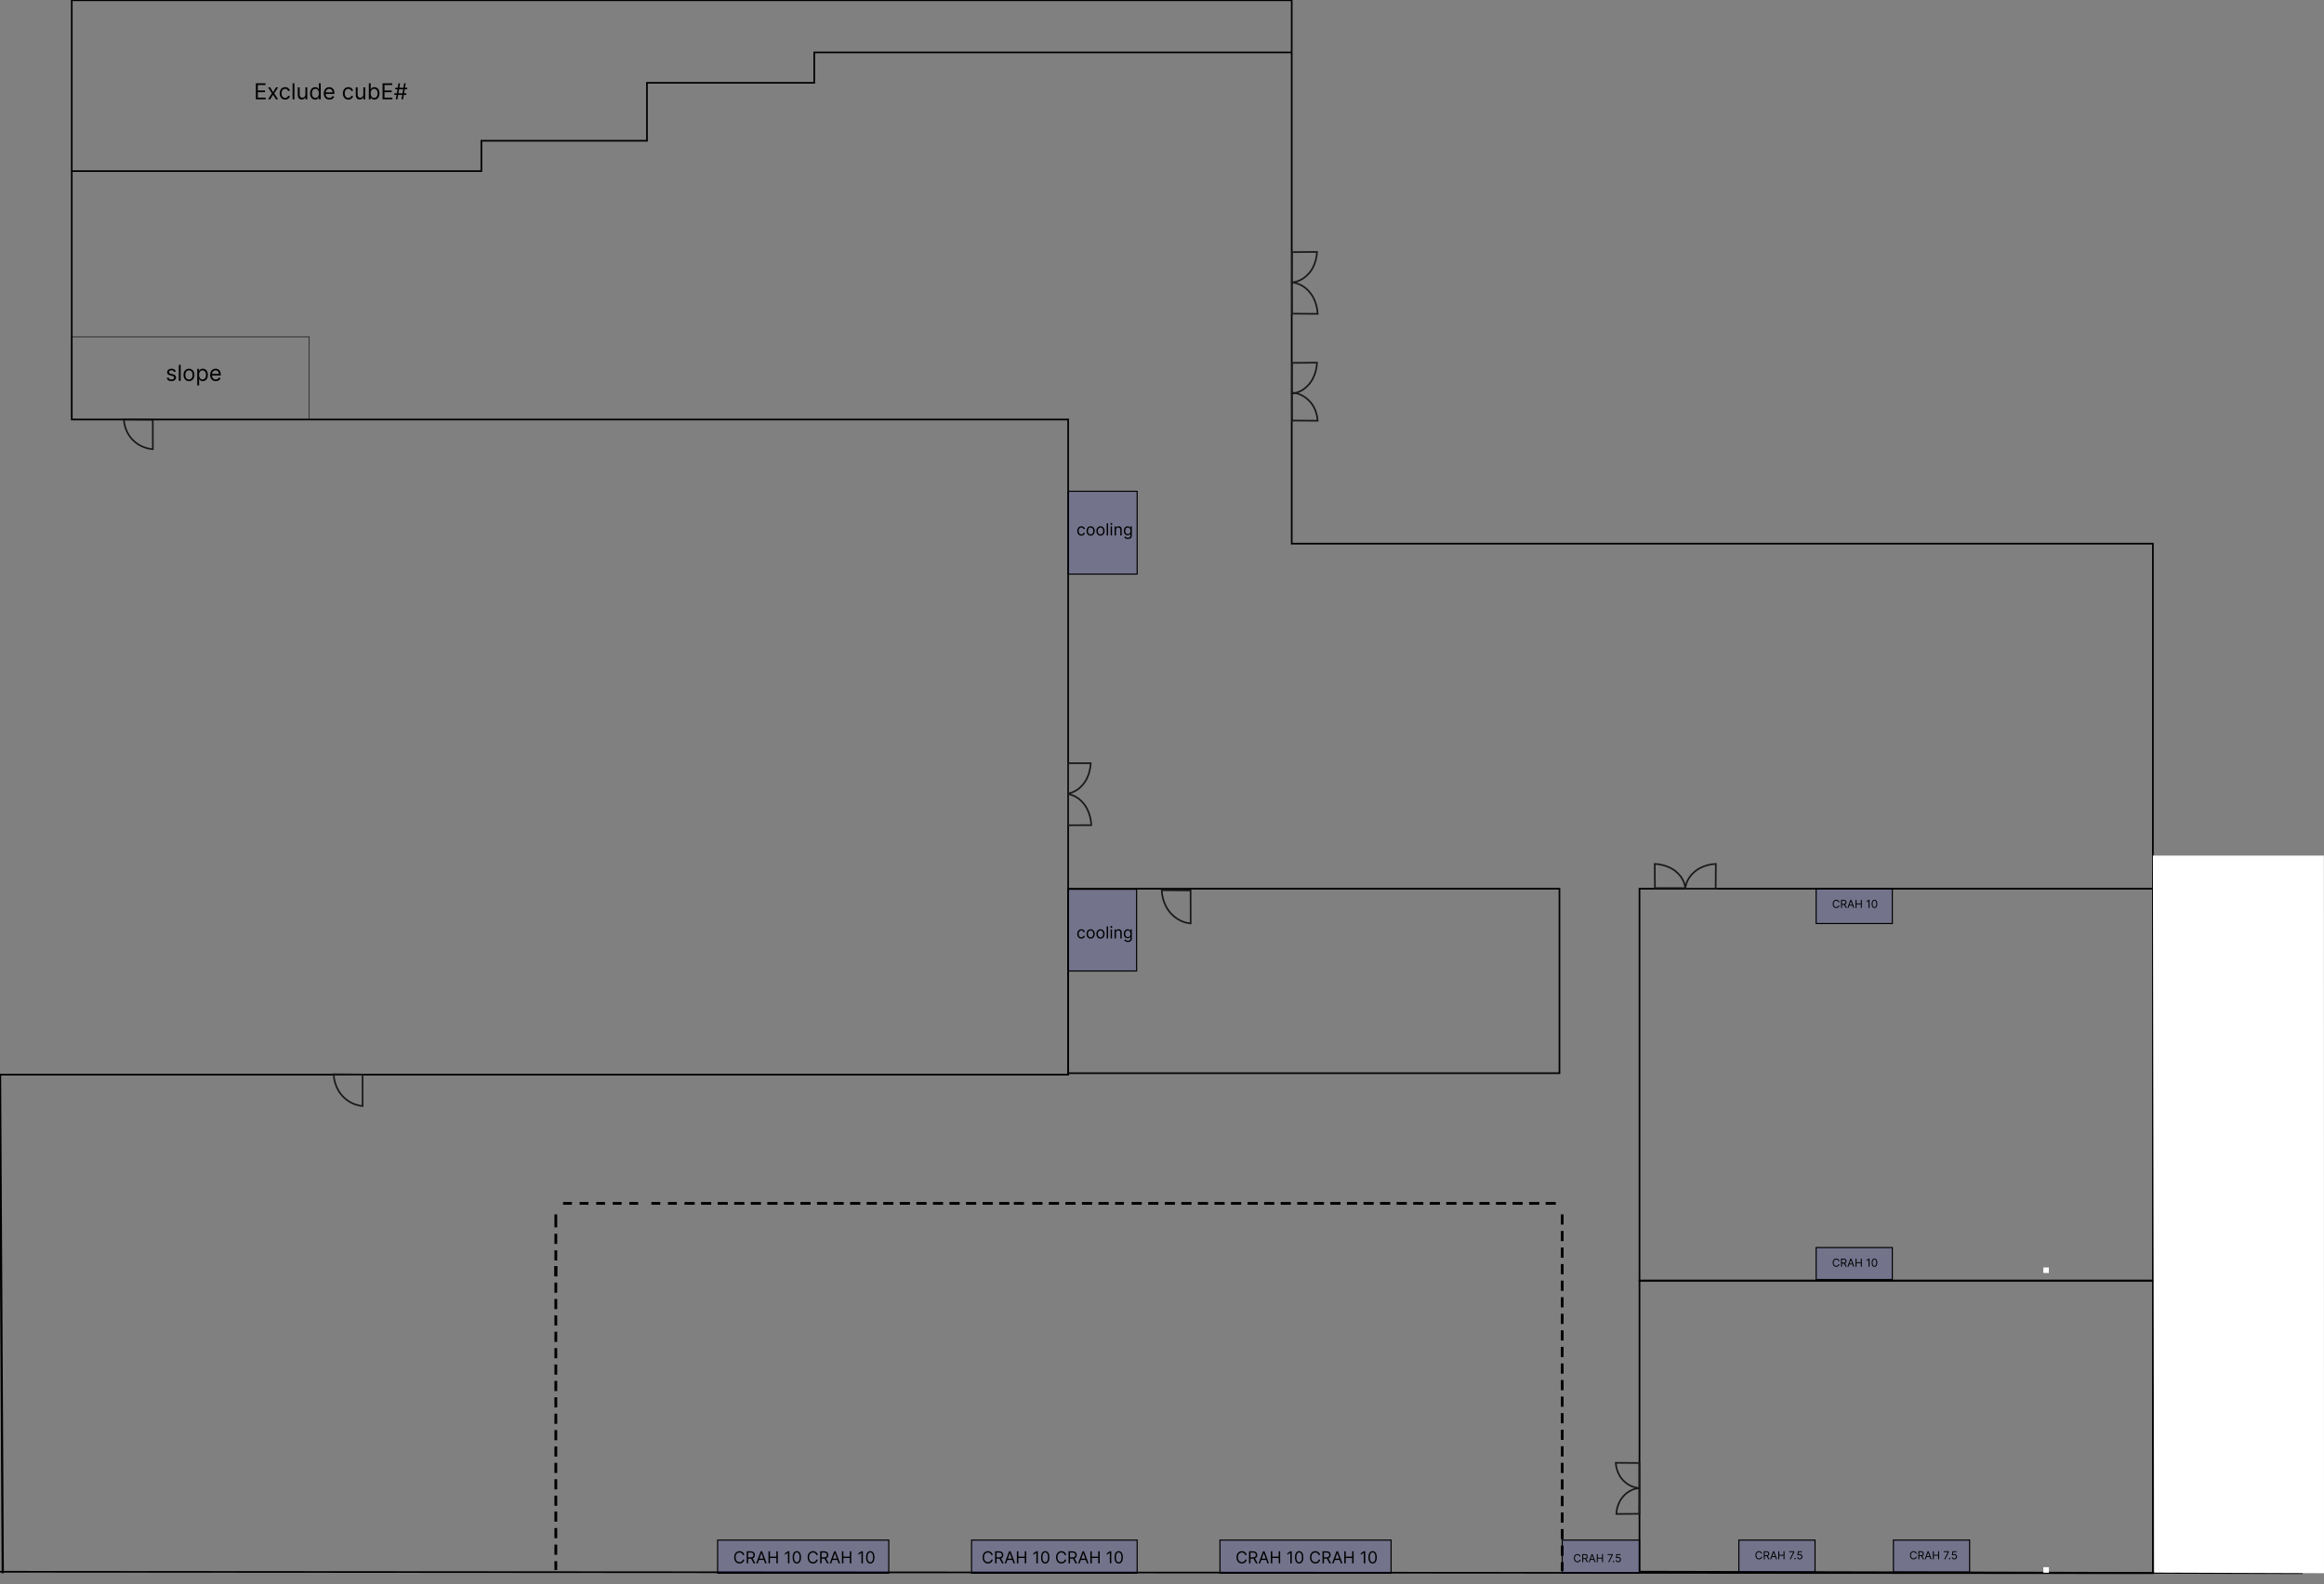 <svg width="421" height="287" viewBox="0 0 421 287" fill="none" xmlns="http://www.w3.org/2000/svg">
<rect x="0" y="0" width="421" height="287" fill="#808080" stroke="none"/>
<g clip-path="url(#clip0_1_2)">
<path d="M13 76V-2H234V98.488H390V285L-3 284.735V194.685H193.5V76H13Z" stroke="black" stroke-width="0.3"/>
<path d="M193.5 161H282.5V194.414H193.5V161Z" stroke="black" stroke-width="0.3"/>
<path d="M297 161H417V232H297V161Z" stroke="black" stroke-width="0.3"/>
<path d="M297 232H417V285L297 284.717V232Z" stroke="black" stroke-width="0.3"/>
<path d="M390 155H420.975L421 285L390.239 284.887L390 155Z" fill="white"/>
<path d="M13 31H87.2V25.5H117.2V15H147.5V9.5H234" stroke="black" stroke-width="0.3"/>
<path d="M234.042 71.299C234.248 71.282 234.452 71.249 234.653 71.199C235.318 71.032 235.937 70.717 236.463 70.278C237.026 69.806 237.492 69.229 237.833 68.578C238.281 67.681 238.538 66.7 238.585 65.699L234.052 65.736L234.042 71.299Z" stroke="#1A1818" stroke-width="0.3" stroke-miterlimit="10"/>
<path d="M234.042 71.111C234.252 71.125 234.461 71.155 234.667 71.2C235.339 71.349 235.973 71.638 236.527 72.046C237.091 72.461 237.565 72.985 237.921 73.588C238.378 74.394 238.642 75.296 238.693 76.221L234.052 76.188L234.042 71.111Z" stroke="#1A1818" stroke-width="0.3" stroke-miterlimit="10"/>
<path d="M234.043 51.167C234.249 51.15 234.453 51.117 234.654 51.067C235.318 50.903 235.936 50.592 236.464 50.157C237.026 49.695 237.491 49.127 237.834 48.486C238.283 47.599 238.539 46.628 238.586 45.636L234.053 45.672L234.043 51.167Z" stroke="#1A1818" stroke-width="0.3" stroke-miterlimit="10"/>
<path d="M234.043 51.167C234.254 51.183 234.463 51.217 234.668 51.267C235.35 51.438 235.986 51.76 236.528 52.208C237.101 52.682 237.575 53.265 237.922 53.923C238.383 54.835 238.646 55.834 238.694 56.855L234.053 56.817L234.043 51.167Z" stroke="#1A1818" stroke-width="0.3" stroke-miterlimit="10"/>
<path d="M193.5 143.696C193.7 143.679 193.567 143.746 193.762 143.696C194.41 143.53 195.012 143.219 195.522 142.786C196.07 142.321 196.523 141.753 196.854 141.115C197.292 140.225 197.541 139.255 197.586 138.265H193.5V143.696Z" stroke="#1A1818" stroke-width="0.3" stroke-miterlimit="10"/>
<path d="M193.5 144C193.705 144.016 193.577 143.846 193.777 143.896C194.444 144.069 195.063 144.39 195.587 144.837C196.147 145.314 196.608 145.897 196.943 146.552C197.392 147.467 197.648 148.465 197.694 149.484L193.5 149.5V144Z" stroke="#1A1818" stroke-width="0.3" stroke-miterlimit="10"/>
<path d="M305.29 160.889C305.273 160.69 305.24 160.492 305.19 160.299C305.024 159.654 304.713 159.057 304.28 158.551C303.814 158.005 303.247 157.556 302.609 157.227C301.719 156.792 300.749 156.545 299.759 156.5L299.795 160.879L305.29 160.889Z" stroke="#1A1818" stroke-width="0.3" stroke-miterlimit="10"/>
<path d="M305.29 161C305.307 160.797 305.34 160.597 305.39 160.4C305.557 159.739 305.871 159.124 306.307 158.6C306.768 158.043 307.336 157.582 307.976 157.246C308.865 156.801 309.838 156.546 310.832 156.5L310.796 160.987L305.29 161Z" stroke="#1A1818" stroke-width="0.3" stroke-miterlimit="10"/>
<path d="M296.975 269.58C296.786 269.593 296.599 269.621 296.414 269.662C295.811 269.798 295.244 270.061 294.751 270.433C294.241 270.818 293.813 271.3 293.492 271.852C293.082 272.594 292.845 273.42 292.8 274.267L296.967 274.236L296.975 269.58Z" stroke="#1A1818" stroke-width="0.3" stroke-miterlimit="10"/>
<path d="M296.983 269.583C296.789 269.57 296.597 269.543 296.407 269.503C295.79 269.37 295.208 269.111 294.695 268.744C294.178 268.374 293.741 267.904 293.411 267.362C292.991 266.642 292.748 265.832 292.7 265L296.974 265.03L296.983 269.583Z" stroke="#1A1818" stroke-width="0.3" stroke-miterlimit="10"/>
<path d="M65.688 200.36C65.451 200.344 65.215 200.31 64.982 200.26C64.225 200.093 63.512 199.77 62.888 199.31C62.251 198.841 61.714 198.25 61.308 197.572C60.793 196.665 60.495 195.651 60.438 194.61L65.677 194.648L65.688 200.36Z" stroke="#1A1818" stroke-width="0.3" stroke-miterlimit="10"/>
<path d="M27.688 81.375C27.451 81.358 27.215 81.324 26.982 81.275C26.233 81.126 25.521 80.828 24.888 80.4C24.258 79.968 23.721 79.415 23.308 78.772C22.796 77.933 22.497 76.981 22.438 76L27.677 76.035L27.688 81.375Z" stroke="#1A1818" stroke-width="0.3" stroke-miterlimit="10"/>
<path d="M215.69 167.28C215.452 167.263 215.216 167.228 214.984 167.175C214.223 167 213.509 166.662 212.89 166.185C212.248 165.689 211.711 165.071 211.31 164.367C210.793 163.411 210.496 162.352 210.44 161.267L215.679 161.306L215.69 167.28Z" stroke="#1A1818" stroke-width="0.3" stroke-miterlimit="10"/>
<path d="M371.16 229.61H370.16V230.61H371.16V229.61Z" fill="white"/>
<path d="M371.16 283.91H370.16V284.91H371.16V283.91Z" fill="white"/>
<path d="M297 279H283V281.5V285H297V279Z" fill="#0000FF" fill-opacity="0.1" stroke="black" stroke-width="0.2"/>
<path d="M283 220V221.844" stroke="black" stroke-width="0.5"/>
<path d="M283 223V224.844" stroke="black" stroke-width="0.5"/>
<path d="M283 226V227.844" stroke="black" stroke-width="0.5"/>
<path d="M283 229V230.844" stroke="black" stroke-width="0.5"/>
<path d="M283 232V233.844" stroke="black" stroke-width="0.5"/>
<path d="M283 235V236.844" stroke="black" stroke-width="0.5"/>
<path d="M283 238V239.844" stroke="black" stroke-width="0.5"/>
<path d="M283 241V242.844" stroke="black" stroke-width="0.5"/>
<path d="M283 244V245.844" stroke="black" stroke-width="0.5"/>
<path d="M283 247V248.844" stroke="black" stroke-width="0.5"/>
<path d="M283 250V251.844" stroke="black" stroke-width="0.5"/>
<path d="M283 253V254.844" stroke="black" stroke-width="0.5"/>
<path d="M283 256V257.844" stroke="black" stroke-width="0.5"/>
<path d="M283 259V260.844" stroke="black" stroke-width="0.5"/>
<path d="M283 262V263.844" stroke="black" stroke-width="0.5"/>
<path d="M283 265V266.844" stroke="black" stroke-width="0.5"/>
<path d="M283 268V269.844" stroke="black" stroke-width="0.5"/>
<path d="M283 271V272.844" stroke="black" stroke-width="0.5"/>
<path d="M283 274V275.844" stroke="black" stroke-width="0.5"/>
<path d="M283 277V278.844" stroke="black" stroke-width="0.5"/>
<path d="M283 280V281.844" stroke="black" stroke-width="0.5"/>
<path d="M283 283V284.6" stroke="black" stroke-width="0.5"/>
<path d="M100.69 220L100.69 222.348" stroke="black" stroke-width="0.5"/>
<path d="M100.69 223.504V225.348" stroke="black" stroke-width="0.5"/>
<path d="M100.69 226.504V228.348" stroke="black" stroke-width="0.5"/>
<path d="M100.69 229.378V231.222" stroke="black" stroke-width="0.5"/>
<path d="M100.69 229.378V231.222" stroke="black" stroke-width="0.5"/>
<path d="M100.69 232.347V234.191" stroke="black" stroke-width="0.5"/>
<path d="M100.69 235.316V237.16" stroke="black" stroke-width="0.5"/>
<path d="M100.69 238.284V240.128" stroke="black" stroke-width="0.5"/>
<path d="M100.69 241.253V243.097" stroke="black" stroke-width="0.5"/>
<path d="M100.69 244.222V246.066" stroke="black" stroke-width="0.5"/>
<path d="M100.69 247.19V249.034" stroke="black" stroke-width="0.5"/>
<path d="M100.69 250.159V252.003" stroke="black" stroke-width="0.5"/>
<path d="M100.69 253.127V254.971" stroke="black" stroke-width="0.5"/>
<path d="M100.69 256.096V257.94" stroke="black" stroke-width="0.5"/>
<path d="M100.69 259.065V260.909" stroke="black" stroke-width="0.5"/>
<path d="M100.69 262.034V263.878" stroke="black" stroke-width="0.5"/>
<path d="M100.69 265.002V266.846" stroke="black" stroke-width="0.5"/>
<path d="M100.69 267.971V269.815" stroke="black" stroke-width="0.5"/>
<path d="M100.69 270.939V272.783" stroke="black" stroke-width="0.5"/>
<path d="M100.69 273.816V275.66" stroke="black" stroke-width="0.5"/>
<path d="M100.69 276.816V278.66" stroke="black" stroke-width="0.5"/>
<path d="M100.69 279.816V281.66" stroke="black" stroke-width="0.5"/>
<path d="M100.69 282.816V284.416" stroke="black" stroke-width="0.5"/>
<path d="M200.844 218H199" stroke="black" stroke-width="0.5"/>
<path d="M197.844 218H196" stroke="black" stroke-width="0.5"/>
<path d="M194.844 218H193" stroke="black" stroke-width="0.5"/>
<path d="M191.844 218H190" stroke="black" stroke-width="0.5"/>
<path d="M179.844 218H178" stroke="black" stroke-width="0.5"/>
<path d="M188.844 218H187" stroke="black" stroke-width="0.5"/>
<path d="M185.5 218H183.656" stroke="black" stroke-width="0.5"/>
<path d="M182.844 218H181" stroke="black" stroke-width="0.5"/>
<path d="M176.844 218H175" stroke="black" stroke-width="0.5"/>
<path d="M170.844 218H169" stroke="black" stroke-width="0.5"/>
<path d="M173.844 218H172" stroke="black" stroke-width="0.5"/>
<path d="M167.844 218H166" stroke="black" stroke-width="0.5"/>
<path d="M164.844 218H163" stroke="black" stroke-width="0.5"/>
<path d="M161.844 218H160" stroke="black" stroke-width="0.5"/>
<path d="M158.844 218H157" stroke="black" stroke-width="0.5"/>
<path d="M155.844 218H154" stroke="black" stroke-width="0.5"/>
<path d="M152.844 218H151" stroke="black" stroke-width="0.5"/>
<path d="M149.844 218H148" stroke="black" stroke-width="0.5"/>
<path d="M146.844 218H145" stroke="black" stroke-width="0.5"/>
<path d="M143.844 218H142" stroke="black" stroke-width="0.5"/>
<path d="M140.844 218H139" stroke="black" stroke-width="0.5"/>
<path d="M137.844 218H136" stroke="black" stroke-width="0.5"/>
<path d="M134.844 218H133" stroke="black" stroke-width="0.5"/>
<path d="M131.844 218H130" stroke="black" stroke-width="0.5"/>
<path d="M128.844 218H127" stroke="black" stroke-width="0.5"/>
<path d="M125.844 218H124" stroke="black" stroke-width="0.5"/>
<path d="M122.605 218H121" stroke="black" stroke-width="0.5"/>
<path d="M119.605 218H118" stroke="black" stroke-width="0.5"/>
<path d="M115.605 218H114" stroke="black" stroke-width="0.5"/>
<path d="M112.605 218H111" stroke="black" stroke-width="0.5"/>
<path d="M109.605 218H108" stroke="black" stroke-width="0.5"/>
<path d="M106.605 218H105" stroke="black" stroke-width="0.5"/>
<path d="M103.605 218H102" stroke="black" stroke-width="0.5"/>
<path d="M278.844 218H277" stroke="black" stroke-width="0.5"/>
<path d="M275.844 218H274" stroke="black" stroke-width="0.5"/>
<path d="M272.844 218H271" stroke="black" stroke-width="0.5"/>
<path d="M269.844 218H268" stroke="black" stroke-width="0.5"/>
<path d="M266.844 218H265" stroke="black" stroke-width="0.5"/>
<path d="M263.844 218H262" stroke="black" stroke-width="0.5"/>
<path d="M260.844 218H259" stroke="black" stroke-width="0.5"/>
<path d="M257.844 218H256" stroke="black" stroke-width="0.5"/>
<path d="M254.844 218H253" stroke="black" stroke-width="0.5"/>
<path d="M251.844 218H250" stroke="black" stroke-width="0.5"/>
<path d="M248.844 218H247" stroke="black" stroke-width="0.5"/>
<path d="M245.844 218H244" stroke="black" stroke-width="0.5"/>
<path d="M242.844 218H241" stroke="black" stroke-width="0.5"/>
<path d="M239.844 218H238" stroke="black" stroke-width="0.5"/>
<path d="M236.844 218H235" stroke="black" stroke-width="0.5"/>
<path d="M233.844 218H232" stroke="black" stroke-width="0.5"/>
<path d="M230.844 218H229" stroke="black" stroke-width="0.5"/>
<path d="M227.844 218H226" stroke="black" stroke-width="0.5"/>
<path d="M224.844 218H223" stroke="black" stroke-width="0.5"/>
<path d="M221.844 218H220" stroke="black" stroke-width="0.5"/>
<path d="M218.844 218H217" stroke="black" stroke-width="0.5"/>
<path d="M215.844 218H214" stroke="black" stroke-width="0.5"/>
<path d="M212.844 218H211" stroke="black" stroke-width="0.5"/>
<path d="M209.844 218H208" stroke="black" stroke-width="0.5"/>
<path d="M206.844 218H205" stroke="black" stroke-width="0.5"/>
<path d="M203.605 218H202" stroke="black" stroke-width="0.5"/>
<path d="M315 279H328.8V284.8H315V279Z" fill="#0000FF" fill-opacity="0.1" stroke="black" stroke-width="0.2"/>
<path d="M356.8 279H343V284.8H356.8V279Z" fill="#0000FF" fill-opacity="0.1" stroke="black" stroke-width="0.2"/>
<path d="M329 226H342.8V231.8H329V226Z" fill="#0000FF" fill-opacity="0.1" stroke="black" stroke-width="0.2"/>
<path d="M329 161H342.8V167.3H329V161Z" fill="#0000FF" fill-opacity="0.1" stroke="black" stroke-width="0.2"/>
<path d="M319.228 281.474H319.051C319.041 281.423 319.023 281.379 318.997 281.34C318.971 281.302 318.94 281.27 318.903 281.244C318.867 281.217 318.826 281.197 318.782 281.184C318.737 281.171 318.691 281.164 318.642 281.164C318.554 281.164 318.475 281.187 318.403 281.231C318.332 281.276 318.275 281.341 318.233 281.428C318.192 281.514 318.171 281.621 318.171 281.747C318.171 281.873 318.192 281.979 318.233 282.066C318.275 282.152 318.332 282.218 318.403 282.262C318.475 282.307 318.554 282.329 318.642 282.329C318.691 282.329 318.737 282.322 318.782 282.309C318.826 282.296 318.867 282.276 318.903 282.25C318.94 282.224 318.971 282.191 318.997 282.153C319.023 282.114 319.041 282.07 319.051 282.019H319.228C319.214 282.094 319.19 282.16 319.155 282.219C319.12 282.278 319.077 282.328 319.024 282.369C318.972 282.41 318.914 282.441 318.849 282.462C318.785 282.483 318.716 282.494 318.642 282.494C318.518 282.494 318.408 282.464 318.311 282.403C318.215 282.342 318.139 282.256 318.083 282.144C318.028 282.033 318 281.9 318 281.747C318 281.593 318.028 281.461 318.083 281.349C318.139 281.237 318.215 281.151 318.311 281.09C318.408 281.03 318.518 281 318.642 281C318.716 281 318.785 281.01 318.849 281.032C318.914 281.053 318.972 281.084 319.024 281.125C319.077 281.166 319.12 281.216 319.155 281.274C319.19 281.333 319.214 281.399 319.228 281.474ZM319.512 282.474V281.019H320.004C320.117 281.019 320.211 281.039 320.284 281.078C320.356 281.116 320.41 281.169 320.445 281.236C320.48 281.303 320.498 281.38 320.498 281.465C320.498 281.551 320.48 281.627 320.445 281.693C320.41 281.76 320.357 281.812 320.284 281.85C320.212 281.887 320.119 281.906 320.007 281.906H319.609V281.747H320.001C320.079 281.747 320.141 281.735 320.188 281.713C320.236 281.69 320.271 281.658 320.292 281.616C320.314 281.574 320.325 281.524 320.325 281.465C320.325 281.407 320.314 281.356 320.292 281.313C320.27 281.269 320.235 281.236 320.188 281.212C320.14 281.188 320.077 281.176 319.998 281.176H319.688V282.474H319.512ZM320.197 281.821L320.555 282.474H320.35L319.998 281.821H320.197ZM320.851 282.474H320.667L321.201 281.019H321.382L321.917 282.474H321.732L321.297 281.25H321.286L320.851 282.474ZM320.919 281.906H321.664V282.062H320.919V281.906ZM322.143 282.474V281.019H322.319V281.667H323.095V281.019H323.271V282.474H323.095V281.823H322.319V282.474H322.143ZM324.206 282.474L324.856 281.187V281.176H324.106V281.019H325.038V281.184L324.391 282.474H324.206ZM325.178 282.485C325.143 282.485 325.113 282.473 325.088 282.448C325.063 282.423 325.05 282.393 325.05 282.358C325.05 282.322 325.063 282.292 325.088 282.267C325.113 282.242 325.143 282.23 325.178 282.23C325.213 282.23 325.243 282.242 325.268 282.267C325.293 282.292 325.306 282.322 325.306 282.358C325.306 282.381 325.3 282.402 325.288 282.421C325.277 282.441 325.261 282.456 325.242 282.468C325.223 282.48 325.202 282.485 325.178 282.485ZM326.029 282.494C325.946 282.494 325.871 282.477 325.804 282.444C325.737 282.411 325.684 282.366 325.643 282.308C325.603 282.25 325.581 282.184 325.577 282.11H325.748C325.754 282.176 325.784 282.231 325.837 282.274C325.891 282.316 325.955 282.338 326.029 282.338C326.089 282.338 326.142 282.324 326.188 282.296C326.235 282.268 326.272 282.229 326.298 282.181C326.325 282.131 326.339 282.076 326.339 282.014C326.339 281.95 326.325 281.894 326.297 281.844C326.269 281.794 326.231 281.754 326.183 281.725C326.135 281.697 326.08 281.682 326.018 281.681C325.973 281.681 325.928 281.688 325.881 281.702C325.834 281.716 325.795 281.733 325.765 281.755L325.6 281.735L325.688 281.019H326.444V281.176H325.836L325.785 281.605H325.793C325.823 281.581 325.861 281.561 325.906 281.546C325.95 281.53 325.997 281.522 326.046 281.522C326.135 281.522 326.214 281.544 326.284 281.586C326.354 281.628 326.409 281.686 326.449 281.76C326.489 281.833 326.509 281.917 326.509 282.011C326.509 282.104 326.488 282.187 326.447 282.26C326.406 282.332 326.349 282.389 326.276 282.431C326.204 282.473 326.121 282.494 326.029 282.494Z" fill="black"/>
<path d="M347.228 281.474H347.051C347.041 281.423 347.023 281.379 346.997 281.34C346.971 281.302 346.94 281.27 346.903 281.244C346.867 281.217 346.826 281.197 346.782 281.184C346.737 281.171 346.691 281.164 346.642 281.164C346.554 281.164 346.475 281.187 346.403 281.231C346.332 281.276 346.275 281.341 346.233 281.428C346.192 281.514 346.171 281.621 346.171 281.747C346.171 281.873 346.192 281.979 346.233 282.066C346.275 282.152 346.332 282.218 346.403 282.262C346.475 282.307 346.554 282.329 346.642 282.329C346.691 282.329 346.737 282.322 346.782 282.309C346.826 282.296 346.867 282.276 346.903 282.25C346.94 282.224 346.971 282.191 346.997 282.153C347.023 282.114 347.041 282.07 347.051 282.019H347.228C347.214 282.094 347.19 282.16 347.155 282.219C347.12 282.278 347.077 282.328 347.024 282.369C346.972 282.41 346.914 282.441 346.849 282.462C346.785 282.483 346.716 282.494 346.642 282.494C346.518 282.494 346.408 282.464 346.311 282.403C346.215 282.342 346.139 282.256 346.083 282.144C346.028 282.033 346 281.9 346 281.747C346 281.593 346.028 281.461 346.083 281.349C346.139 281.237 346.215 281.151 346.311 281.09C346.408 281.03 346.518 281 346.642 281C346.716 281 346.785 281.01 346.849 281.032C346.914 281.053 346.972 281.084 347.024 281.125C347.077 281.166 347.12 281.216 347.155 281.274C347.19 281.333 347.214 281.399 347.228 281.474ZM347.512 282.474V281.019H348.004C348.117 281.019 348.211 281.039 348.284 281.078C348.356 281.116 348.41 281.169 348.445 281.236C348.48 281.303 348.498 281.38 348.498 281.465C348.498 281.551 348.48 281.627 348.445 281.693C348.41 281.76 348.357 281.812 348.284 281.85C348.212 281.887 348.119 281.906 348.007 281.906H347.609V281.747H348.001C348.079 281.747 348.141 281.735 348.188 281.713C348.236 281.69 348.271 281.658 348.292 281.616C348.314 281.574 348.325 281.524 348.325 281.465C348.325 281.407 348.314 281.356 348.292 281.313C348.27 281.269 348.235 281.236 348.188 281.212C348.14 281.188 348.077 281.176 347.998 281.176H347.688V282.474H347.512ZM348.197 281.821L348.555 282.474H348.35L347.998 281.821H348.197ZM348.851 282.474H348.667L349.201 281.019H349.382L349.917 282.474H349.732L349.297 281.25H349.286L348.851 282.474ZM348.919 281.906H349.664V282.062H348.919V281.906ZM350.143 282.474V281.019H350.319V281.667H351.095V281.019H351.271V282.474H351.095V281.823H350.319V282.474H350.143ZM352.206 282.474L352.856 281.187V281.176H352.106V281.019H353.038V281.184L352.391 282.474H352.206ZM353.178 282.485C353.143 282.485 353.113 282.473 353.088 282.448C353.063 282.423 353.05 282.393 353.05 282.358C353.05 282.322 353.063 282.292 353.088 282.267C353.113 282.242 353.143 282.23 353.178 282.23C353.213 282.23 353.243 282.242 353.268 282.267C353.293 282.292 353.306 282.322 353.306 282.358C353.306 282.381 353.3 282.402 353.288 282.421C353.277 282.441 353.261 282.456 353.242 282.468C353.223 282.48 353.202 282.485 353.178 282.485ZM354.029 282.494C353.946 282.494 353.871 282.477 353.804 282.444C353.737 282.411 353.684 282.366 353.643 282.308C353.603 282.25 353.581 282.184 353.577 282.11H353.748C353.754 282.176 353.784 282.231 353.837 282.274C353.891 282.316 353.955 282.338 354.029 282.338C354.089 282.338 354.142 282.324 354.188 282.296C354.235 282.268 354.272 282.229 354.298 282.181C354.325 282.131 354.339 282.076 354.339 282.014C354.339 281.95 354.325 281.894 354.297 281.844C354.269 281.794 354.231 281.754 354.183 281.725C354.135 281.697 354.08 281.682 354.018 281.681C353.973 281.681 353.928 281.688 353.881 281.702C353.834 281.716 353.795 281.733 353.765 281.755L353.6 281.735L353.688 281.019H354.444V281.176H353.836L353.785 281.605H353.793C353.823 281.581 353.861 281.561 353.906 281.546C353.95 281.53 353.997 281.522 354.046 281.522C354.135 281.522 354.214 281.544 354.284 281.586C354.354 281.628 354.409 281.686 354.449 281.76C354.489 281.833 354.509 281.917 354.509 282.011C354.509 282.104 354.488 282.187 354.447 282.26C354.406 282.332 354.349 282.389 354.276 282.431C354.204 282.473 354.121 282.494 354.029 282.494Z" fill="black"/>
<path d="M333.228 228.474H333.051C333.041 228.423 333.023 228.379 332.997 228.34C332.971 228.302 332.94 228.27 332.903 228.244C332.867 228.217 332.826 228.197 332.782 228.184C332.737 228.171 332.691 228.164 332.642 228.164C332.554 228.164 332.475 228.187 332.403 228.231C332.332 228.276 332.275 228.341 332.233 228.428C332.192 228.514 332.171 228.621 332.171 228.747C332.171 228.873 332.192 228.979 332.233 229.066C332.275 229.152 332.332 229.218 332.403 229.262C332.475 229.307 332.554 229.329 332.642 229.329C332.691 229.329 332.737 229.322 332.782 229.309C332.826 229.296 332.867 229.276 332.903 229.25C332.94 229.224 332.971 229.191 332.997 229.153C333.023 229.114 333.041 229.07 333.051 229.019H333.228C333.214 229.094 333.19 229.16 333.155 229.219C333.12 229.278 333.077 229.328 333.024 229.369C332.972 229.41 332.914 229.441 332.849 229.462C332.785 229.483 332.716 229.494 332.642 229.494C332.518 229.494 332.408 229.464 332.311 229.403C332.215 229.342 332.139 229.256 332.083 229.144C332.028 229.033 332 228.9 332 228.747C332 228.593 332.028 228.461 332.083 228.349C332.139 228.237 332.215 228.151 332.311 228.09C332.408 228.03 332.518 228 332.642 228C332.716 228 332.785 228.01 332.849 228.032C332.914 228.053 332.972 228.084 333.024 228.125C333.077 228.166 333.12 228.216 333.155 228.274C333.19 228.333 333.214 228.399 333.228 228.474ZM333.512 229.474V228.019H334.004C334.117 228.019 334.211 228.039 334.284 228.078C334.356 228.116 334.41 228.169 334.445 228.236C334.48 228.303 334.498 228.38 334.498 228.465C334.498 228.551 334.48 228.627 334.445 228.693C334.41 228.76 334.357 228.812 334.284 228.85C334.212 228.887 334.119 228.906 334.007 228.906H333.609V228.747H334.001C334.079 228.747 334.141 228.735 334.188 228.713C334.236 228.69 334.271 228.658 334.292 228.616C334.314 228.574 334.325 228.524 334.325 228.465C334.325 228.407 334.314 228.356 334.292 228.313C334.27 228.269 334.235 228.236 334.188 228.212C334.14 228.188 334.077 228.176 333.998 228.176H333.688V229.474H333.512ZM334.197 228.821L334.555 229.474H334.35L333.998 228.821H334.197ZM334.851 229.474H334.667L335.201 228.019H335.382L335.917 229.474H335.732L335.297 228.25H335.286L334.851 229.474ZM334.919 228.906H335.664V229.062H334.919V228.906ZM336.143 229.474V228.019H336.319V228.667H337.095V228.019H337.271V229.474H337.095V228.823H336.319V229.474H336.143ZM338.672 228.019V229.474H338.496V228.204H338.487L338.132 228.44V228.261L338.496 228.019H338.672ZM339.565 229.494C339.458 229.494 339.366 229.465 339.291 229.407C339.216 229.348 339.158 229.263 339.119 229.152C339.079 229.04 339.059 228.905 339.059 228.747C339.059 228.59 339.079 228.455 339.119 228.344C339.159 228.232 339.217 228.147 339.292 228.088C339.368 228.029 339.459 228 339.565 228C339.671 228 339.761 228.029 339.837 228.088C339.912 228.147 339.97 228.232 340.01 228.344C340.05 228.455 340.07 228.59 340.07 228.747C340.07 228.905 340.05 229.04 340.011 229.152C339.971 229.263 339.913 229.348 339.838 229.407C339.763 229.465 339.672 229.494 339.565 229.494ZM339.565 229.338C339.671 229.338 339.753 229.286 339.812 229.184C339.87 229.082 339.9 228.936 339.9 228.747C339.9 228.621 339.886 228.514 339.859 228.425C339.833 228.336 339.794 228.269 339.744 228.223C339.695 228.176 339.635 228.153 339.565 228.153C339.459 228.153 339.377 228.205 339.318 228.309C339.259 228.412 339.229 228.558 339.229 228.747C339.229 228.873 339.243 228.98 339.269 229.068C339.296 229.156 339.334 229.223 339.383 229.269C339.434 229.315 339.494 229.338 339.565 229.338Z" fill="black"/>
<path d="M333.228 163.474H333.051C333.041 163.423 333.023 163.379 332.997 163.34C332.971 163.302 332.94 163.27 332.903 163.244C332.867 163.217 332.826 163.197 332.782 163.184C332.737 163.171 332.691 163.164 332.642 163.164C332.554 163.164 332.475 163.187 332.403 163.231C332.332 163.276 332.275 163.341 332.233 163.428C332.192 163.514 332.171 163.621 332.171 163.747C332.171 163.873 332.192 163.979 332.233 164.066C332.275 164.152 332.332 164.218 332.403 164.262C332.475 164.307 332.554 164.329 332.642 164.329C332.691 164.329 332.737 164.322 332.782 164.309C332.826 164.296 332.867 164.276 332.903 164.25C332.94 164.224 332.971 164.191 332.997 164.153C333.023 164.114 333.041 164.07 333.051 164.019H333.228C333.214 164.094 333.19 164.16 333.155 164.219C333.12 164.278 333.077 164.328 333.024 164.369C332.972 164.41 332.914 164.441 332.849 164.462C332.785 164.483 332.716 164.494 332.642 164.494C332.518 164.494 332.408 164.464 332.311 164.403C332.215 164.342 332.139 164.256 332.083 164.144C332.028 164.033 332 163.9 332 163.747C332 163.593 332.028 163.461 332.083 163.349C332.139 163.237 332.215 163.151 332.311 163.09C332.408 163.03 332.518 163 332.642 163C332.716 163 332.785 163.01 332.849 163.032C332.914 163.053 332.972 163.084 333.024 163.125C333.077 163.166 333.12 163.216 333.155 163.274C333.19 163.333 333.214 163.399 333.228 163.474ZM333.512 164.474V163.019H334.004C334.117 163.019 334.211 163.039 334.284 163.078C334.356 163.116 334.41 163.169 334.445 163.236C334.48 163.303 334.498 163.38 334.498 163.465C334.498 163.551 334.48 163.627 334.445 163.693C334.41 163.76 334.357 163.812 334.284 163.85C334.212 163.887 334.119 163.906 334.007 163.906H333.609V163.747H334.001C334.079 163.747 334.141 163.735 334.188 163.713C334.236 163.69 334.271 163.658 334.292 163.616C334.314 163.574 334.325 163.524 334.325 163.465C334.325 163.407 334.314 163.356 334.292 163.313C334.27 163.269 334.235 163.236 334.188 163.212C334.14 163.188 334.077 163.176 333.998 163.176H333.688V164.474H333.512ZM334.197 163.821L334.555 164.474H334.35L333.998 163.821H334.197ZM334.851 164.474H334.667L335.201 163.019H335.382L335.917 164.474H335.732L335.297 163.25H335.286L334.851 164.474ZM334.919 163.906H335.664V164.062H334.919V163.906ZM336.143 164.474V163.019H336.319V163.667H337.095V163.019H337.271V164.474H337.095V163.823H336.319V164.474H336.143ZM338.672 163.019V164.474H338.496V163.204H338.487L338.132 163.44V163.261L338.496 163.019H338.672ZM339.565 164.494C339.458 164.494 339.366 164.465 339.291 164.407C339.216 164.348 339.158 164.263 339.119 164.152C339.079 164.04 339.059 163.905 339.059 163.747C339.059 163.59 339.079 163.455 339.119 163.344C339.159 163.232 339.217 163.147 339.292 163.088C339.368 163.029 339.459 163 339.565 163C339.671 163 339.761 163.029 339.837 163.088C339.912 163.147 339.97 163.232 340.01 163.344C340.05 163.455 340.07 163.59 340.07 163.747C340.07 163.905 340.05 164.04 340.011 164.152C339.971 164.263 339.913 164.348 339.838 164.407C339.763 164.465 339.672 164.494 339.565 164.494ZM339.565 164.338C339.671 164.338 339.753 164.286 339.812 164.184C339.87 164.082 339.9 163.936 339.9 163.747C339.9 163.621 339.886 163.514 339.859 163.425C339.833 163.336 339.794 163.269 339.744 163.223C339.695 163.176 339.635 163.153 339.565 163.153C339.459 163.153 339.377 163.205 339.318 163.309C339.259 163.412 339.229 163.558 339.229 163.747C339.229 163.873 339.243 163.98 339.269 164.068C339.296 164.156 339.334 164.223 339.383 164.269C339.434 164.315 339.494 164.338 339.565 164.338Z" fill="black"/>
<path d="M252 279H221V285H252V279Z" fill="#0000FF" fill-opacity="0.1" stroke="black" stroke-width="0.2"/>
<path d="M206 285H176V282V279H206V285Z" fill="#0000FF" fill-opacity="0.1" stroke="black" stroke-width="0.2"/>
<path d="M161 279H130V285H161V279Z" fill="#0000FF" fill-opacity="0.1" stroke="black" stroke-width="0.2"/>
<path d="M179.841 281.712H179.577C179.561 281.636 179.534 281.569 179.495 281.512C179.456 281.454 179.409 281.406 179.354 281.367C179.299 281.327 179.239 281.297 179.172 281.277C179.105 281.257 179.035 281.248 178.963 281.248C178.831 281.248 178.711 281.281 178.604 281.348C178.497 281.414 178.413 281.513 178.349 281.643C178.287 281.773 178.256 281.932 178.256 282.121C178.256 282.31 178.287 282.469 178.349 282.599C178.413 282.729 178.497 282.828 178.604 282.895C178.711 282.961 178.831 282.995 178.963 282.995C179.035 282.995 179.105 282.985 179.172 282.965C179.239 282.945 179.299 282.915 179.354 282.876C179.409 282.837 179.456 282.788 179.495 282.73C179.534 282.672 179.561 282.605 179.577 282.53H179.841C179.821 282.642 179.785 282.741 179.732 282.83C179.68 282.918 179.614 282.993 179.536 283.054C179.458 283.115 179.37 283.162 179.273 283.194C179.176 283.226 179.073 283.242 178.963 283.242C178.777 283.242 178.611 283.196 178.467 283.105C178.322 283.015 178.208 282.885 178.125 282.718C178.042 282.55 178 282.351 178 282.121C178 281.891 178.042 281.692 178.125 281.524C178.208 281.357 178.322 281.228 178.467 281.137C178.611 281.046 178.777 281 178.963 281C179.073 281 179.176 281.016 179.273 281.048C179.37 281.08 179.458 281.127 179.536 281.189C179.614 281.25 179.68 281.325 179.732 281.413C179.785 281.5 179.821 281.6 179.841 281.712ZM180.268 283.212V281.03H181.005C181.175 281.03 181.315 281.059 181.425 281.118C181.534 281.175 181.615 281.254 181.668 281.355C181.72 281.456 181.747 281.571 181.747 281.699C181.747 281.828 181.72 281.942 181.668 282.041C181.615 282.141 181.535 282.219 181.426 282.276C181.317 282.332 181.178 282.36 181.009 282.36H180.413V282.121H181.001C181.117 282.121 181.211 282.104 181.282 282.07C181.354 282.036 181.406 281.988 181.438 281.925C181.47 281.862 181.487 281.787 181.487 281.699C181.487 281.612 181.47 281.536 181.438 281.47C181.405 281.405 181.353 281.354 181.281 281.319C181.209 281.283 181.114 281.265 180.997 281.265H180.532V283.212H180.268ZM181.295 282.232L181.832 283.212H181.525L180.997 282.232H181.295ZM182.276 283.212H181.999L182.8 281.03H183.073L183.874 283.212H183.597L182.945 281.375H182.928L182.276 283.212ZM182.379 282.36H183.495V282.594H182.379V282.36ZM184.214 283.212V281.03H184.478V282.002H185.642V281.03H185.906V283.212H185.642V282.236H184.478V283.212H184.214ZM188.007 281.03V283.212H187.743V281.307H187.73L187.198 281.661V281.392L187.743 281.03H188.007ZM189.346 283.242C189.186 283.242 189.049 283.198 188.936 283.111C188.823 283.023 188.737 282.895 188.677 282.728C188.618 282.561 188.588 282.358 188.588 282.121C188.588 281.885 188.618 281.684 188.677 281.517C188.738 281.349 188.824 281.222 188.937 281.134C189.051 281.045 189.187 281 189.346 281C189.505 281 189.641 281.045 189.754 281.134C189.868 281.222 189.955 281.349 190.014 281.517C190.075 281.684 190.105 281.885 190.105 282.121C190.105 282.358 190.075 282.561 190.015 282.728C189.956 282.895 189.869 283.023 189.757 283.111C189.644 283.198 189.507 283.242 189.346 283.242ZM189.346 283.007C189.505 283.007 189.629 282.931 189.717 282.777C189.805 282.624 189.849 282.405 189.849 282.121C189.849 281.932 189.829 281.771 189.789 281.638C189.749 281.506 189.691 281.404 189.616 281.335C189.541 281.265 189.452 281.23 189.346 281.23C189.189 281.23 189.065 281.308 188.977 281.464C188.888 281.619 188.844 281.838 188.844 282.121C188.844 282.31 188.863 282.471 188.903 282.603C188.943 282.735 189 282.835 189.075 282.904C189.15 282.973 189.241 283.007 189.346 283.007ZM193.148 281.712H192.883C192.868 281.636 192.84 281.569 192.801 281.512C192.763 281.454 192.716 281.406 192.661 281.367C192.606 281.327 192.545 281.297 192.478 281.277C192.412 281.257 192.342 281.248 192.27 281.248C192.138 281.248 192.018 281.281 191.911 281.348C191.804 281.414 191.719 281.513 191.656 281.643C191.594 281.773 191.562 281.932 191.562 282.121C191.562 282.31 191.594 282.469 191.656 282.599C191.719 282.729 191.804 282.828 191.911 282.895C192.018 282.961 192.138 282.995 192.27 282.995C192.342 282.995 192.412 282.985 192.478 282.965C192.545 282.945 192.606 282.915 192.661 282.876C192.716 282.837 192.763 282.788 192.801 282.73C192.84 282.672 192.868 282.605 192.883 282.53H193.148C193.128 282.642 193.091 282.741 193.039 282.83C192.986 282.918 192.921 282.993 192.843 283.054C192.765 283.115 192.677 283.162 192.58 283.194C192.483 283.226 192.38 283.242 192.27 283.242C192.084 283.242 191.918 283.196 191.773 283.105C191.628 283.015 191.514 282.885 191.431 282.718C191.348 282.55 191.307 282.351 191.307 282.121C191.307 281.891 191.348 281.692 191.431 281.524C191.514 281.357 191.628 281.228 191.773 281.137C191.918 281.046 192.084 281 192.27 281C192.38 281 192.483 281.016 192.58 281.048C192.677 281.08 192.765 281.127 192.843 281.189C192.921 281.25 192.986 281.325 193.039 281.413C193.091 281.5 193.128 281.6 193.148 281.712ZM193.574 283.212V281.03H194.312C194.482 281.03 194.622 281.059 194.731 281.118C194.841 281.175 194.922 281.254 194.974 281.355C195.027 281.456 195.053 281.571 195.053 281.699C195.053 281.828 195.027 281.942 194.974 282.041C194.922 282.141 194.841 282.219 194.732 282.276C194.624 282.332 194.485 282.36 194.316 282.36H193.719V282.121H194.307C194.424 282.121 194.518 282.104 194.589 282.07C194.66 282.036 194.712 281.988 194.744 281.925C194.777 281.862 194.793 281.787 194.793 281.699C194.793 281.612 194.777 281.536 194.744 281.47C194.712 281.405 194.659 281.354 194.588 281.319C194.516 281.283 194.421 281.265 194.303 281.265H193.839V283.212H193.574ZM194.601 282.232L195.138 283.212H194.832L194.303 282.232H194.601ZM195.583 283.212H195.306L196.107 281.03H196.38L197.181 283.212H196.904L196.252 281.375H196.235L195.583 283.212ZM195.685 282.36H196.802V282.594H195.685V282.36ZM197.521 283.212V281.03H197.785V282.002H198.948V281.03H199.213V283.212H198.948V282.236H197.785V283.212H197.521ZM201.314 281.03V283.212H201.05V281.307H201.037L200.504 281.661V281.392L201.05 281.03H201.314ZM202.653 283.242C202.493 283.242 202.356 283.198 202.243 283.111C202.13 283.023 202.044 282.895 201.984 282.728C201.924 282.561 201.895 282.358 201.895 282.121C201.895 281.885 201.924 281.684 201.984 281.517C202.044 281.349 202.131 281.222 202.244 281.134C202.358 281.045 202.494 281 202.653 281C202.812 281 202.948 281.045 203.061 281.134C203.175 281.222 203.261 281.349 203.321 281.517C203.381 281.684 203.412 281.885 203.412 282.121C203.412 282.358 203.382 282.561 203.322 282.728C203.262 282.895 203.176 283.023 203.063 283.111C202.95 283.198 202.814 283.242 202.653 283.242ZM202.653 283.007C202.812 283.007 202.936 282.931 203.024 282.777C203.112 282.624 203.156 282.405 203.156 282.121C203.156 281.932 203.136 281.771 203.095 281.638C203.055 281.506 202.998 281.404 202.923 281.335C202.848 281.265 202.758 281.23 202.653 281.23C202.495 281.23 202.372 281.308 202.283 281.464C202.195 281.619 202.15 281.838 202.15 282.121C202.15 282.31 202.17 282.471 202.21 282.603C202.25 282.735 202.307 282.835 202.381 282.904C202.457 282.973 202.547 283.007 202.653 283.007Z" fill="black"/>
<path d="M225.841 281.712H225.577C225.561 281.636 225.534 281.569 225.495 281.512C225.456 281.454 225.409 281.406 225.354 281.367C225.299 281.327 225.239 281.297 225.172 281.277C225.105 281.257 225.035 281.248 224.963 281.248C224.831 281.248 224.711 281.281 224.604 281.348C224.497 281.414 224.413 281.513 224.349 281.643C224.287 281.773 224.256 281.932 224.256 282.121C224.256 282.31 224.287 282.469 224.349 282.599C224.413 282.729 224.497 282.828 224.604 282.895C224.711 282.961 224.831 282.995 224.963 282.995C225.035 282.995 225.105 282.985 225.172 282.965C225.239 282.945 225.299 282.915 225.354 282.876C225.409 282.837 225.456 282.788 225.495 282.73C225.534 282.672 225.561 282.605 225.577 282.53H225.841C225.821 282.642 225.785 282.741 225.732 282.83C225.68 282.918 225.614 282.993 225.536 283.054C225.458 283.115 225.37 283.162 225.273 283.194C225.176 283.226 225.073 283.242 224.963 283.242C224.777 283.242 224.611 283.196 224.467 283.105C224.322 283.015 224.208 282.885 224.125 282.718C224.042 282.55 224 282.351 224 282.121C224 281.891 224.042 281.692 224.125 281.524C224.208 281.357 224.322 281.228 224.467 281.137C224.611 281.046 224.777 281 224.963 281C225.073 281 225.176 281.016 225.273 281.048C225.37 281.08 225.458 281.127 225.536 281.189C225.614 281.25 225.68 281.325 225.732 281.413C225.785 281.5 225.821 281.6 225.841 281.712ZM226.268 283.212V281.03H227.005C227.175 281.03 227.315 281.059 227.425 281.118C227.534 281.175 227.615 281.254 227.668 281.355C227.72 281.456 227.747 281.571 227.747 281.699C227.747 281.828 227.72 281.942 227.668 282.041C227.615 282.141 227.535 282.219 227.426 282.276C227.317 282.332 227.178 282.36 227.009 282.36H226.413V282.121H227.001C227.117 282.121 227.211 282.104 227.282 282.07C227.354 282.036 227.406 281.988 227.438 281.925C227.47 281.862 227.487 281.787 227.487 281.699C227.487 281.612 227.47 281.536 227.438 281.47C227.405 281.405 227.353 281.354 227.281 281.319C227.209 281.283 227.114 281.265 226.997 281.265H226.532V283.212H226.268ZM227.295 282.232L227.832 283.212H227.525L226.997 282.232H227.295ZM228.276 283.212H227.999L228.8 281.03H229.073L229.874 283.212H229.597L228.945 281.375H228.928L228.276 283.212ZM228.379 282.36H229.495V282.594H228.379V282.36ZM230.214 283.212V281.03H230.478V282.002H231.642V281.03H231.906V283.212H231.642V282.236H230.478V283.212H230.214ZM234.007 281.03V283.212H233.743V281.307H233.73L233.198 281.661V281.392L233.743 281.03H234.007ZM235.346 283.242C235.186 283.242 235.049 283.198 234.936 283.111C234.823 283.023 234.737 282.895 234.677 282.728C234.618 282.561 234.588 282.358 234.588 282.121C234.588 281.885 234.618 281.684 234.677 281.517C234.738 281.349 234.824 281.222 234.937 281.134C235.051 281.045 235.187 281 235.346 281C235.505 281 235.641 281.045 235.754 281.134C235.868 281.222 235.955 281.349 236.014 281.517C236.075 281.684 236.105 281.885 236.105 282.121C236.105 282.358 236.075 282.561 236.015 282.728C235.956 282.895 235.869 283.023 235.757 283.111C235.644 283.198 235.507 283.242 235.346 283.242ZM235.346 283.007C235.505 283.007 235.629 282.931 235.717 282.777C235.805 282.624 235.849 282.405 235.849 282.121C235.849 281.932 235.829 281.771 235.789 281.638C235.749 281.506 235.691 281.404 235.616 281.335C235.541 281.265 235.452 281.23 235.346 281.23C235.189 281.23 235.065 281.308 234.977 281.464C234.888 281.619 234.844 281.838 234.844 282.121C234.844 282.31 234.863 282.471 234.903 282.603C234.943 282.735 235 282.835 235.075 282.904C235.15 282.973 235.241 283.007 235.346 283.007ZM239.148 281.712H238.883C238.868 281.636 238.84 281.569 238.801 281.512C238.763 281.454 238.716 281.406 238.661 281.367C238.606 281.327 238.545 281.297 238.478 281.277C238.412 281.257 238.342 281.248 238.27 281.248C238.138 281.248 238.018 281.281 237.911 281.348C237.804 281.414 237.719 281.513 237.656 281.643C237.594 281.773 237.562 281.932 237.562 282.121C237.562 282.31 237.594 282.469 237.656 282.599C237.719 282.729 237.804 282.828 237.911 282.895C238.018 282.961 238.138 282.995 238.27 282.995C238.342 282.995 238.412 282.985 238.478 282.965C238.545 282.945 238.606 282.915 238.661 282.876C238.716 282.837 238.763 282.788 238.801 282.73C238.84 282.672 238.868 282.605 238.883 282.53H239.148C239.128 282.642 239.091 282.741 239.039 282.83C238.986 282.918 238.921 282.993 238.843 283.054C238.765 283.115 238.677 283.162 238.58 283.194C238.483 283.226 238.38 283.242 238.27 283.242C238.084 283.242 237.918 283.196 237.773 283.105C237.628 283.015 237.514 282.885 237.431 282.718C237.348 282.55 237.307 282.351 237.307 282.121C237.307 281.891 237.348 281.692 237.431 281.524C237.514 281.357 237.628 281.228 237.773 281.137C237.918 281.046 238.084 281 238.27 281C238.38 281 238.483 281.016 238.58 281.048C238.677 281.08 238.765 281.127 238.843 281.189C238.921 281.25 238.986 281.325 239.039 281.413C239.091 281.5 239.128 281.6 239.148 281.712ZM239.574 283.212V281.03H240.312C240.482 281.03 240.622 281.059 240.731 281.118C240.841 281.175 240.922 281.254 240.974 281.355C241.027 281.456 241.053 281.571 241.053 281.699C241.053 281.828 241.027 281.942 240.974 282.041C240.922 282.141 240.841 282.219 240.732 282.276C240.624 282.332 240.485 282.36 240.316 282.36H239.719V282.121H240.307C240.424 282.121 240.518 282.104 240.589 282.07C240.66 282.036 240.712 281.988 240.744 281.925C240.777 281.862 240.793 281.787 240.793 281.699C240.793 281.612 240.777 281.536 240.744 281.47C240.712 281.405 240.659 281.354 240.588 281.319C240.516 281.283 240.421 281.265 240.303 281.265H239.839V283.212H239.574ZM240.601 282.232L241.138 283.212H240.832L240.303 282.232H240.601ZM241.583 283.212H241.306L242.107 281.03H242.38L243.181 283.212H242.904L242.252 281.375H242.235L241.583 283.212ZM241.685 282.36H242.802V282.594H241.685V282.36ZM243.521 283.212V281.03H243.785V282.002H244.948V281.03H245.213V283.212H244.948V282.236H243.785V283.212H243.521ZM247.314 281.03V283.212H247.05V281.307H247.037L246.504 281.661V281.392L247.05 281.03H247.314ZM248.653 283.242C248.493 283.242 248.356 283.198 248.243 283.111C248.13 283.023 248.044 282.895 247.984 282.728C247.924 282.561 247.895 282.358 247.895 282.121C247.895 281.885 247.924 281.684 247.984 281.517C248.044 281.349 248.131 281.222 248.244 281.134C248.358 281.045 248.494 281 248.653 281C248.812 281 248.948 281.045 249.061 281.134C249.175 281.222 249.261 281.349 249.321 281.517C249.381 281.684 249.412 281.885 249.412 282.121C249.412 282.358 249.382 282.561 249.322 282.728C249.262 282.895 249.176 283.023 249.063 283.111C248.95 283.198 248.814 283.242 248.653 283.242ZM248.653 283.007C248.812 283.007 248.936 282.931 249.024 282.777C249.112 282.624 249.156 282.405 249.156 282.121C249.156 281.932 249.136 281.771 249.095 281.638C249.055 281.506 248.998 281.404 248.923 281.335C248.848 281.265 248.758 281.23 248.653 281.23C248.495 281.23 248.372 281.308 248.283 281.464C248.195 281.619 248.15 281.838 248.15 282.121C248.15 282.31 248.17 282.471 248.21 282.603C248.25 282.735 248.307 282.835 248.381 282.904C248.457 282.973 248.547 283.007 248.653 283.007Z" fill="black"/>
<path d="M134.841 281.712H134.577C134.561 281.636 134.534 281.569 134.495 281.512C134.456 281.454 134.409 281.406 134.354 281.367C134.299 281.327 134.239 281.297 134.172 281.277C134.105 281.257 134.035 281.248 133.963 281.248C133.831 281.248 133.711 281.281 133.604 281.348C133.497 281.414 133.413 281.513 133.349 281.643C133.287 281.773 133.256 281.932 133.256 282.121C133.256 282.31 133.287 282.469 133.349 282.599C133.413 282.729 133.497 282.828 133.604 282.895C133.711 282.961 133.831 282.995 133.963 282.995C134.035 282.995 134.105 282.985 134.172 282.965C134.239 282.945 134.299 282.915 134.354 282.876C134.409 282.837 134.456 282.788 134.495 282.73C134.534 282.672 134.561 282.605 134.577 282.53H134.841C134.821 282.642 134.785 282.741 134.732 282.83C134.68 282.918 134.614 282.993 134.536 283.054C134.458 283.115 134.37 283.162 134.273 283.194C134.176 283.226 134.073 283.242 133.963 283.242C133.777 283.242 133.611 283.196 133.467 283.105C133.322 283.015 133.208 282.885 133.125 282.718C133.042 282.55 133 282.351 133 282.121C133 281.891 133.042 281.692 133.125 281.524C133.208 281.357 133.322 281.228 133.467 281.137C133.611 281.046 133.777 281 133.963 281C134.073 281 134.176 281.016 134.273 281.048C134.37 281.08 134.458 281.127 134.536 281.189C134.614 281.25 134.68 281.325 134.732 281.413C134.785 281.5 134.821 281.6 134.841 281.712ZM135.268 283.212V281.03H136.005C136.175 281.03 136.315 281.059 136.425 281.118C136.534 281.175 136.615 281.254 136.668 281.355C136.72 281.456 136.747 281.571 136.747 281.699C136.747 281.828 136.72 281.942 136.668 282.041C136.615 282.141 136.535 282.219 136.426 282.276C136.317 282.332 136.178 282.36 136.009 282.36H135.413V282.121H136.001C136.117 282.121 136.211 282.104 136.282 282.07C136.354 282.036 136.406 281.988 136.438 281.925C136.47 281.862 136.487 281.787 136.487 281.699C136.487 281.612 136.47 281.536 136.438 281.47C136.405 281.405 136.353 281.354 136.281 281.319C136.209 281.283 136.114 281.265 135.997 281.265H135.532V283.212H135.268ZM136.295 282.232L136.832 283.212H136.525L135.997 282.232H136.295ZM137.276 283.212H136.999L137.8 281.03H138.073L138.874 283.212H138.597L137.945 281.375H137.928L137.276 283.212ZM137.379 282.36H138.495V282.594H137.379V282.36ZM139.214 283.212V281.03H139.478V282.002H140.642V281.03H140.906V283.212H140.642V282.236H139.478V283.212H139.214ZM143.007 281.03V283.212H142.743V281.307H142.73L142.198 281.661V281.392L142.743 281.03H143.007ZM144.346 283.242C144.186 283.242 144.049 283.198 143.936 283.111C143.823 283.023 143.737 282.895 143.677 282.728C143.618 282.561 143.588 282.358 143.588 282.121C143.588 281.885 143.618 281.684 143.677 281.517C143.738 281.349 143.824 281.222 143.937 281.134C144.051 281.045 144.187 281 144.346 281C144.505 281 144.641 281.045 144.754 281.134C144.868 281.222 144.955 281.349 145.014 281.517C145.075 281.684 145.105 281.885 145.105 282.121C145.105 282.358 145.075 282.561 145.015 282.728C144.956 282.895 144.869 283.023 144.757 283.111C144.644 283.198 144.507 283.242 144.346 283.242ZM144.346 283.007C144.505 283.007 144.629 282.931 144.717 282.777C144.805 282.624 144.849 282.405 144.849 282.121C144.849 281.932 144.829 281.771 144.789 281.638C144.749 281.506 144.691 281.404 144.616 281.335C144.541 281.265 144.452 281.23 144.346 281.23C144.189 281.23 144.065 281.308 143.977 281.464C143.888 281.619 143.844 281.838 143.844 282.121C143.844 282.31 143.863 282.471 143.903 282.603C143.943 282.735 144 282.835 144.075 282.904C144.15 282.973 144.241 283.007 144.346 283.007ZM148.148 281.712H147.883C147.868 281.636 147.84 281.569 147.801 281.512C147.763 281.454 147.716 281.406 147.661 281.367C147.606 281.327 147.545 281.297 147.478 281.277C147.412 281.257 147.342 281.248 147.27 281.248C147.138 281.248 147.018 281.281 146.911 281.348C146.804 281.414 146.719 281.513 146.656 281.643C146.594 281.773 146.562 281.932 146.562 282.121C146.562 282.31 146.594 282.469 146.656 282.599C146.719 282.729 146.804 282.828 146.911 282.895C147.018 282.961 147.138 282.995 147.27 282.995C147.342 282.995 147.412 282.985 147.478 282.965C147.545 282.945 147.606 282.915 147.661 282.876C147.716 282.837 147.763 282.788 147.801 282.73C147.84 282.672 147.868 282.605 147.883 282.53H148.148C148.128 282.642 148.091 282.741 148.039 282.83C147.986 282.918 147.921 282.993 147.843 283.054C147.765 283.115 147.677 283.162 147.58 283.194C147.483 283.226 147.38 283.242 147.27 283.242C147.084 283.242 146.918 283.196 146.773 283.105C146.628 283.015 146.514 282.885 146.431 282.718C146.348 282.55 146.307 282.351 146.307 282.121C146.307 281.891 146.348 281.692 146.431 281.524C146.514 281.357 146.628 281.228 146.773 281.137C146.918 281.046 147.084 281 147.27 281C147.38 281 147.483 281.016 147.58 281.048C147.677 281.08 147.765 281.127 147.843 281.189C147.921 281.25 147.986 281.325 148.039 281.413C148.091 281.5 148.128 281.6 148.148 281.712ZM148.574 283.212V281.03H149.312C149.482 281.03 149.622 281.059 149.731 281.118C149.841 281.175 149.922 281.254 149.974 281.355C150.027 281.456 150.053 281.571 150.053 281.699C150.053 281.828 150.027 281.942 149.974 282.041C149.922 282.141 149.841 282.219 149.732 282.276C149.624 282.332 149.485 282.36 149.316 282.36H148.719V282.121H149.307C149.424 282.121 149.518 282.104 149.589 282.07C149.66 282.036 149.712 281.988 149.744 281.925C149.777 281.862 149.793 281.787 149.793 281.699C149.793 281.612 149.777 281.536 149.744 281.47C149.712 281.405 149.659 281.354 149.588 281.319C149.516 281.283 149.421 281.265 149.303 281.265H148.839V283.212H148.574ZM149.601 282.232L150.138 283.212H149.832L149.303 282.232H149.601ZM150.583 283.212H150.306L151.107 281.03H151.38L152.181 283.212H151.904L151.252 281.375H151.235L150.583 283.212ZM150.685 282.36H151.802V282.594H150.685V282.36ZM152.521 283.212V281.03H152.785V282.002H153.948V281.03H154.213V283.212H153.948V282.236H152.785V283.212H152.521ZM156.314 281.03V283.212H156.05V281.307H156.037L155.504 281.661V281.392L156.05 281.03H156.314ZM157.653 283.242C157.493 283.242 157.356 283.198 157.243 283.111C157.13 283.023 157.044 282.895 156.984 282.728C156.924 282.561 156.895 282.358 156.895 282.121C156.895 281.885 156.924 281.684 156.984 281.517C157.044 281.349 157.131 281.222 157.244 281.134C157.358 281.045 157.494 281 157.653 281C157.812 281 157.948 281.045 158.061 281.134C158.175 281.222 158.261 281.349 158.321 281.517C158.381 281.684 158.412 281.885 158.412 282.121C158.412 282.358 158.382 282.561 158.322 282.728C158.262 282.895 158.176 283.023 158.063 283.111C157.95 283.198 157.814 283.242 157.653 283.242ZM157.653 283.007C157.812 283.007 157.936 282.931 158.024 282.777C158.112 282.624 158.156 282.405 158.156 282.121C158.156 281.932 158.136 281.771 158.095 281.638C158.055 281.506 157.998 281.404 157.923 281.335C157.848 281.265 157.758 281.23 157.653 281.23C157.495 281.23 157.372 281.308 157.283 281.464C157.195 281.619 157.15 281.838 157.15 282.121C157.15 282.31 157.17 282.471 157.21 282.603C157.25 282.735 157.307 282.835 157.381 282.904C157.457 282.973 157.547 283.007 157.653 283.007Z" fill="black"/>
<path d="M205.9 161.1H193.5V175.9H205.9V161.1Z" fill="#0000FF" fill-opacity="0.1" stroke="black" stroke-width="0.2"/>
<path d="M195.892 170.034C195.738 170.034 195.606 169.998 195.496 169.925C195.385 169.853 195.3 169.753 195.24 169.626C195.18 169.499 195.15 169.354 195.15 169.19C195.15 169.024 195.181 168.877 195.242 168.75C195.304 168.623 195.39 168.523 195.5 168.451C195.611 168.379 195.74 168.342 195.888 168.342C196.003 168.342 196.106 168.364 196.199 168.406C196.291 168.449 196.367 168.509 196.426 168.585C196.485 168.662 196.521 168.751 196.535 168.854H196.284C196.265 168.779 196.222 168.713 196.156 168.656C196.091 168.597 196.003 168.568 195.892 168.568C195.794 168.568 195.708 168.594 195.634 168.645C195.561 168.695 195.504 168.767 195.463 168.859C195.422 168.951 195.402 169.058 195.402 169.182C195.402 169.308 195.422 169.418 195.461 169.512C195.502 169.606 195.559 169.679 195.632 169.73C195.706 169.782 195.792 169.808 195.892 169.808C195.957 169.808 196.017 169.797 196.07 169.774C196.123 169.751 196.168 169.719 196.205 169.676C196.242 169.634 196.268 169.582 196.284 169.523H196.535C196.521 169.619 196.486 169.706 196.43 169.784C196.374 169.86 196.301 169.922 196.209 169.967C196.118 170.012 196.013 170.034 195.892 170.034ZM197.568 170.034C197.42 170.034 197.29 169.999 197.179 169.929C197.068 169.858 196.981 169.76 196.919 169.634C196.857 169.507 196.826 169.359 196.826 169.19C196.826 169.02 196.857 168.871 196.919 168.744C196.981 168.617 197.068 168.518 197.179 168.448C197.29 168.377 197.42 168.342 197.568 168.342C197.715 168.342 197.845 168.377 197.955 168.448C198.067 168.518 198.154 168.617 198.215 168.744C198.278 168.871 198.309 169.02 198.309 169.19C198.309 169.359 198.278 169.507 198.215 169.634C198.154 169.76 198.067 169.858 197.955 169.929C197.845 169.999 197.715 170.034 197.568 170.034ZM197.568 169.808C197.68 169.808 197.772 169.779 197.845 169.722C197.917 169.664 197.971 169.589 198.006 169.495C198.04 169.401 198.058 169.3 198.058 169.19C198.058 169.081 198.04 168.979 198.006 168.885C197.971 168.79 197.917 168.714 197.845 168.656C197.772 168.597 197.68 168.568 197.568 168.568C197.455 168.568 197.363 168.597 197.291 168.656C197.218 168.714 197.165 168.79 197.13 168.885C197.095 168.979 197.078 169.081 197.078 169.19C197.078 169.3 197.095 169.401 197.13 169.495C197.165 169.589 197.218 169.664 197.291 169.722C197.363 169.779 197.455 169.808 197.568 169.808ZM199.358 170.034C199.21 170.034 199.08 169.999 198.969 169.929C198.858 169.858 198.771 169.76 198.709 169.634C198.647 169.507 198.616 169.359 198.616 169.19C198.616 169.02 198.647 168.871 198.709 168.744C198.771 168.617 198.858 168.518 198.969 168.448C199.08 168.377 199.21 168.342 199.358 168.342C199.505 168.342 199.635 168.377 199.745 168.448C199.857 168.518 199.944 168.617 200.005 168.744C200.068 168.871 200.099 169.02 200.099 169.19C200.099 169.359 200.068 169.507 200.005 169.634C199.944 169.76 199.857 169.858 199.745 169.929C199.635 169.999 199.505 170.034 199.358 170.034ZM199.358 169.808C199.47 169.808 199.562 169.779 199.635 169.722C199.707 169.664 199.761 169.589 199.796 169.495C199.83 169.401 199.848 169.3 199.848 169.19C199.848 169.081 199.83 168.979 199.796 168.885C199.761 168.79 199.707 168.714 199.635 168.656C199.562 168.597 199.47 168.568 199.358 168.568C199.245 168.568 199.153 168.597 199.081 168.656C199.008 168.714 198.955 168.79 198.92 168.885C198.885 168.979 198.868 169.081 198.868 169.19C198.868 169.3 198.885 169.401 198.92 169.495C198.955 169.589 199.008 169.664 199.081 169.722C199.153 169.779 199.245 169.808 199.358 169.808ZM200.734 167.818V170H200.483V167.818H200.734ZM201.195 170V168.364H201.446V170H201.195ZM201.323 168.091C201.274 168.091 201.231 168.074 201.196 168.041C201.161 168.007 201.144 167.967 201.144 167.92C201.144 167.874 201.161 167.833 201.196 167.8C201.231 167.767 201.274 167.75 201.323 167.75C201.372 167.75 201.414 167.767 201.448 167.8C201.484 167.833 201.502 167.874 201.502 167.92C201.502 167.967 201.484 168.007 201.448 168.041C201.414 168.074 201.372 168.091 201.323 168.091ZM202.158 169.016V170H201.907V168.364H202.15V168.619H202.171C202.209 168.536 202.268 168.469 202.346 168.419C202.424 168.368 202.525 168.342 202.648 168.342C202.759 168.342 202.856 168.365 202.939 168.411C203.022 168.455 203.087 168.523 203.133 168.615C203.179 168.706 203.202 168.821 203.202 168.96V170H202.951V168.977C202.951 168.849 202.917 168.749 202.851 168.677C202.784 168.604 202.692 168.568 202.576 168.568C202.496 168.568 202.424 168.586 202.361 168.62C202.298 168.655 202.249 168.706 202.213 168.773C202.176 168.839 202.158 168.92 202.158 169.016ZM204.322 170.648C204.201 170.648 204.096 170.632 204.009 170.601C203.922 170.57 203.849 170.53 203.791 170.479C203.733 170.43 203.687 170.376 203.653 170.32L203.853 170.179C203.876 170.209 203.905 170.243 203.94 170.281C203.975 170.32 204.022 170.354 204.082 170.382C204.144 170.412 204.223 170.426 204.322 170.426C204.454 170.426 204.563 170.394 204.649 170.33C204.735 170.266 204.778 170.166 204.778 170.03V169.697H204.757C204.738 169.727 204.712 169.764 204.678 169.808C204.645 169.852 204.596 169.89 204.533 169.924C204.471 169.958 204.386 169.974 204.28 169.974C204.147 169.974 204.029 169.943 203.924 169.881C203.819 169.818 203.737 169.727 203.676 169.608C203.615 169.489 203.585 169.344 203.585 169.173C203.585 169.006 203.614 168.86 203.673 168.735C203.732 168.61 203.814 168.514 203.919 168.446C204.025 168.377 204.146 168.342 204.284 168.342C204.39 168.342 204.475 168.36 204.537 168.396C204.601 168.43 204.649 168.47 204.682 168.515C204.716 168.559 204.743 168.595 204.761 168.624H204.787V168.364H205.03V170.047C205.03 170.188 204.998 170.302 204.934 170.39C204.87 170.479 204.785 170.544 204.678 170.585C204.571 170.627 204.453 170.648 204.322 170.648ZM204.314 169.749C204.415 169.749 204.5 169.725 204.569 169.679C204.639 169.633 204.692 169.567 204.728 169.48C204.764 169.393 204.782 169.29 204.782 169.169C204.782 169.051 204.765 168.947 204.729 168.857C204.694 168.767 204.641 168.696 204.571 168.645C204.502 168.594 204.416 168.568 204.314 168.568C204.207 168.568 204.118 168.595 204.047 168.649C203.977 168.703 203.924 168.776 203.889 168.866C203.854 168.957 203.836 169.058 203.836 169.169C203.836 169.283 203.854 169.383 203.89 169.471C203.926 169.557 203.979 169.625 204.049 169.675C204.12 169.724 204.209 169.749 204.314 169.749Z" fill="black"/>
<path d="M206 89H193.5V104H206V89Z" fill="#0000FF" fill-opacity="0.1" stroke="black" stroke-width="0.2"/>
<path d="M195.892 97.034C195.738 97.034 195.606 96.998 195.496 96.925C195.385 96.853 195.3 96.753 195.24 96.626C195.18 96.499 195.15 96.354 195.15 96.19C195.15 96.024 195.181 95.877 195.242 95.75C195.304 95.623 195.39 95.523 195.5 95.451C195.611 95.379 195.74 95.342 195.888 95.342C196.003 95.342 196.106 95.364 196.199 95.406C196.291 95.449 196.367 95.508 196.426 95.585C196.485 95.662 196.521 95.751 196.535 95.854H196.284C196.265 95.779 196.222 95.713 196.156 95.656C196.091 95.597 196.003 95.568 195.892 95.568C195.794 95.568 195.708 95.594 195.634 95.645C195.561 95.695 195.504 95.767 195.463 95.859C195.422 95.951 195.402 96.058 195.402 96.182C195.402 96.308 195.422 96.418 195.461 96.512C195.502 96.606 195.559 96.679 195.632 96.731C195.706 96.782 195.792 96.808 195.892 96.808C195.957 96.808 196.017 96.797 196.07 96.774C196.123 96.751 196.168 96.719 196.205 96.676C196.242 96.633 196.268 96.582 196.284 96.523H196.535C196.521 96.619 196.486 96.706 196.43 96.784C196.374 96.86 196.301 96.921 196.209 96.967C196.118 97.012 196.013 97.034 195.892 97.034ZM197.568 97.034C197.42 97.034 197.29 96.999 197.179 96.929C197.068 96.858 196.981 96.76 196.919 96.633C196.857 96.507 196.826 96.359 196.826 96.19C196.826 96.02 196.857 95.871 196.919 95.744C196.981 95.617 197.068 95.518 197.179 95.448C197.29 95.377 197.42 95.342 197.568 95.342C197.715 95.342 197.845 95.377 197.955 95.448C198.067 95.518 198.154 95.617 198.215 95.744C198.278 95.871 198.309 96.02 198.309 96.19C198.309 96.359 198.278 96.507 198.215 96.633C198.154 96.76 198.067 96.858 197.955 96.929C197.845 96.999 197.715 97.034 197.568 97.034ZM197.568 96.808C197.68 96.808 197.772 96.779 197.845 96.722C197.917 96.664 197.971 96.589 198.006 96.495C198.04 96.401 198.058 96.3 198.058 96.19C198.058 96.081 198.04 95.979 198.006 95.885C197.971 95.79 197.917 95.714 197.845 95.656C197.772 95.597 197.68 95.568 197.568 95.568C197.455 95.568 197.363 95.597 197.291 95.656C197.218 95.714 197.165 95.79 197.13 95.885C197.095 95.979 197.078 96.081 197.078 96.19C197.078 96.3 197.095 96.401 197.13 96.495C197.165 96.589 197.218 96.664 197.291 96.722C197.363 96.779 197.455 96.808 197.568 96.808ZM199.358 97.034C199.21 97.034 199.08 96.999 198.969 96.929C198.858 96.858 198.771 96.76 198.709 96.633C198.647 96.507 198.616 96.359 198.616 96.19C198.616 96.02 198.647 95.871 198.709 95.744C198.771 95.617 198.858 95.518 198.969 95.448C199.08 95.377 199.21 95.342 199.358 95.342C199.505 95.342 199.635 95.377 199.745 95.448C199.857 95.518 199.944 95.617 200.005 95.744C200.068 95.871 200.099 96.02 200.099 96.19C200.099 96.359 200.068 96.507 200.005 96.633C199.944 96.76 199.857 96.858 199.745 96.929C199.635 96.999 199.505 97.034 199.358 97.034ZM199.358 96.808C199.47 96.808 199.562 96.779 199.635 96.722C199.707 96.664 199.761 96.589 199.796 96.495C199.83 96.401 199.848 96.3 199.848 96.19C199.848 96.081 199.83 95.979 199.796 95.885C199.761 95.79 199.707 95.714 199.635 95.656C199.562 95.597 199.47 95.568 199.358 95.568C199.245 95.568 199.153 95.597 199.081 95.656C199.008 95.714 198.955 95.79 198.92 95.885C198.885 95.979 198.868 96.081 198.868 96.19C198.868 96.3 198.885 96.401 198.92 96.495C198.955 96.589 199.008 96.664 199.081 96.722C199.153 96.779 199.245 96.808 199.358 96.808ZM200.734 94.818V97H200.483V94.818H200.734ZM201.195 97V95.364H201.446V97H201.195ZM201.323 95.091C201.274 95.091 201.231 95.074 201.196 95.041C201.161 95.007 201.144 94.967 201.144 94.921C201.144 94.874 201.161 94.834 201.196 94.8C201.231 94.767 201.274 94.75 201.323 94.75C201.372 94.75 201.414 94.767 201.448 94.8C201.484 94.834 201.502 94.874 201.502 94.921C201.502 94.967 201.484 95.007 201.448 95.041C201.414 95.074 201.372 95.091 201.323 95.091ZM202.158 96.016V97H201.907V95.364H202.15V95.619H202.171C202.209 95.536 202.268 95.469 202.346 95.419C202.424 95.368 202.525 95.342 202.648 95.342C202.759 95.342 202.856 95.365 202.939 95.41C203.022 95.455 203.087 95.523 203.133 95.615C203.179 95.706 203.202 95.821 203.202 95.96V97H202.951V95.977C202.951 95.849 202.917 95.749 202.851 95.677C202.784 95.604 202.692 95.568 202.576 95.568C202.496 95.568 202.424 95.586 202.361 95.62C202.298 95.655 202.249 95.706 202.213 95.773C202.176 95.84 202.158 95.921 202.158 96.016ZM204.322 97.648C204.201 97.648 204.096 97.632 204.009 97.601C203.922 97.57 203.849 97.53 203.791 97.479C203.733 97.43 203.687 97.376 203.653 97.32L203.853 97.179C203.876 97.209 203.905 97.243 203.94 97.281C203.975 97.32 204.022 97.354 204.082 97.382C204.144 97.412 204.223 97.426 204.322 97.426C204.454 97.426 204.563 97.394 204.649 97.33C204.735 97.266 204.778 97.166 204.778 97.03V96.697H204.757C204.738 96.727 204.712 96.764 204.678 96.808C204.645 96.852 204.596 96.89 204.533 96.924C204.471 96.958 204.386 96.974 204.28 96.974C204.147 96.974 204.029 96.943 203.924 96.881C203.819 96.818 203.737 96.727 203.676 96.608C203.615 96.489 203.585 96.344 203.585 96.173C203.585 96.006 203.614 95.86 203.673 95.735C203.732 95.61 203.814 95.514 203.919 95.446C204.025 95.377 204.146 95.342 204.284 95.342C204.39 95.342 204.475 95.36 204.537 95.396C204.601 95.43 204.649 95.47 204.682 95.515C204.716 95.559 204.743 95.595 204.761 95.624H204.787V95.364H205.03V97.047C205.03 97.188 204.998 97.302 204.934 97.39C204.87 97.479 204.785 97.544 204.678 97.585C204.571 97.627 204.453 97.648 204.322 97.648ZM204.314 96.749C204.415 96.749 204.5 96.725 204.569 96.679C204.639 96.633 204.692 96.567 204.728 96.48C204.764 96.394 204.782 96.29 204.782 96.169C204.782 96.051 204.765 95.947 204.729 95.857C204.694 95.767 204.641 95.696 204.571 95.645C204.502 95.594 204.416 95.568 204.314 95.568C204.207 95.568 204.118 95.595 204.047 95.649C203.977 95.703 203.924 95.776 203.889 95.867C203.854 95.957 203.836 96.058 203.836 96.169C203.836 96.283 203.854 96.383 203.89 96.471C203.926 96.557 203.979 96.625 204.049 96.675C204.12 96.724 204.209 96.749 204.314 96.749Z" fill="black"/>
<path d="M56 61H13V76H56V61Z" stroke="black" stroke-width="0.1"/>
<path d="M31.852 67.307L31.551 67.392C31.532 67.342 31.504 67.293 31.467 67.246C31.431 67.197 31.382 67.158 31.32 67.126C31.257 67.095 31.177 67.079 31.079 67.079C30.946 67.079 30.835 67.11 30.746 67.172C30.658 67.233 30.614 67.31 30.614 67.403C30.614 67.487 30.644 67.553 30.704 67.601C30.765 67.649 30.86 67.689 30.989 67.722L31.312 67.801C31.508 67.849 31.653 67.921 31.749 68.019C31.844 68.115 31.892 68.24 31.892 68.392C31.892 68.517 31.856 68.629 31.784 68.727C31.713 68.826 31.614 68.903 31.486 68.96C31.358 69.017 31.209 69.046 31.04 69.046C30.817 69.046 30.633 68.997 30.487 68.901C30.341 68.804 30.249 68.663 30.21 68.477L30.528 68.398C30.559 68.515 30.616 68.603 30.7 68.662C30.785 68.721 30.897 68.75 31.034 68.75C31.19 68.75 31.314 68.717 31.406 68.651C31.499 68.583 31.546 68.503 31.546 68.409C31.546 68.333 31.519 68.27 31.466 68.219C31.413 68.167 31.331 68.128 31.222 68.102L30.858 68.017C30.658 67.97 30.511 67.896 30.418 67.797C30.325 67.697 30.278 67.571 30.278 67.421C30.278 67.297 30.313 67.188 30.382 67.094C30.452 66.999 30.547 66.925 30.668 66.871C30.789 66.817 30.926 66.79 31.079 66.79C31.296 66.79 31.465 66.837 31.588 66.932C31.712 67.026 31.8 67.151 31.852 67.307ZM32.732 66.091V69H32.397V66.091H32.732ZM34.232 69.046C34.035 69.046 33.862 68.999 33.714 68.905C33.566 68.811 33.45 68.68 33.367 68.511C33.285 68.343 33.244 68.146 33.244 67.921C33.244 67.693 33.285 67.495 33.367 67.325C33.45 67.156 33.566 67.024 33.714 66.93C33.862 66.837 34.035 66.79 34.232 66.79C34.429 66.79 34.602 66.837 34.749 66.93C34.898 67.024 35.014 67.156 35.096 67.325C35.179 67.495 35.221 67.693 35.221 67.921C35.221 68.146 35.179 68.343 35.096 68.511C35.014 68.68 34.898 68.811 34.749 68.905C34.602 68.999 34.429 69.046 34.232 69.046ZM34.232 68.744C34.382 68.744 34.505 68.706 34.602 68.629C34.698 68.553 34.77 68.452 34.816 68.327C34.862 68.202 34.886 68.066 34.886 67.921C34.886 67.775 34.862 67.639 34.816 67.513C34.77 67.387 34.698 67.285 34.602 67.207C34.505 67.13 34.382 67.091 34.232 67.091C34.083 67.091 33.959 67.13 33.863 67.207C33.766 67.285 33.695 67.387 33.648 67.513C33.602 67.639 33.579 67.775 33.579 67.921C33.579 68.066 33.602 68.202 33.648 68.327C33.695 68.452 33.766 68.553 33.863 68.629C33.959 68.706 34.083 68.744 34.232 68.744ZM35.733 69.818V66.818H36.056V67.165H36.096C36.121 67.127 36.155 67.079 36.199 67.02C36.243 66.96 36.306 66.907 36.389 66.861C36.472 66.813 36.585 66.79 36.727 66.79C36.911 66.79 37.073 66.836 37.213 66.928C37.353 67.019 37.462 67.15 37.541 67.318C37.619 67.487 37.659 67.686 37.659 67.915C37.659 68.146 37.619 68.346 37.541 68.516C37.462 68.684 37.353 68.815 37.214 68.908C37.075 68.999 36.914 69.046 36.733 69.046C36.592 69.046 36.48 69.022 36.396 68.976C36.312 68.928 36.247 68.875 36.201 68.815C36.156 68.755 36.121 68.704 36.096 68.665H36.068V69.818H35.733ZM36.062 67.909C36.062 68.074 36.086 68.219 36.135 68.345C36.183 68.47 36.253 68.568 36.346 68.639C36.439 68.709 36.553 68.744 36.687 68.744C36.827 68.744 36.944 68.707 37.038 68.633C37.133 68.559 37.204 68.458 37.251 68.332C37.299 68.206 37.324 68.064 37.324 67.909C37.324 67.756 37.3 67.617 37.252 67.494C37.206 67.37 37.136 67.272 37.041 67.2C36.947 67.127 36.829 67.091 36.687 67.091C36.551 67.091 36.436 67.126 36.343 67.195C36.251 67.263 36.181 67.358 36.133 67.481C36.086 67.604 36.062 67.746 36.062 67.909ZM39.085 69.046C38.875 69.046 38.693 68.999 38.541 68.906C38.389 68.812 38.272 68.682 38.19 68.514C38.108 68.346 38.068 68.15 38.068 67.926C38.068 67.703 38.108 67.506 38.19 67.335C38.272 67.164 38.387 67.03 38.534 66.935C38.681 66.838 38.854 66.79 39.051 66.79C39.164 66.79 39.277 66.809 39.387 66.847C39.498 66.885 39.599 66.946 39.69 67.031C39.781 67.115 39.853 67.227 39.907 67.367C39.961 67.506 39.988 67.677 39.988 67.881V68.023H38.306V67.733H39.647C39.647 67.61 39.623 67.5 39.574 67.403C39.525 67.307 39.456 67.231 39.366 67.175C39.277 67.119 39.172 67.091 39.051 67.091C38.917 67.091 38.802 67.124 38.704 67.19C38.608 67.256 38.533 67.341 38.481 67.446C38.429 67.551 38.403 67.664 38.403 67.784V67.977C38.403 68.142 38.431 68.282 38.488 68.396C38.546 68.51 38.626 68.597 38.728 68.656C38.831 68.715 38.95 68.744 39.085 68.744C39.173 68.744 39.252 68.732 39.324 68.707C39.395 68.682 39.458 68.644 39.51 68.594C39.562 68.543 39.602 68.479 39.63 68.403L39.954 68.494C39.92 68.604 39.863 68.701 39.782 68.784C39.702 68.867 39.602 68.931 39.484 68.977C39.366 69.023 39.233 69.046 39.085 69.046Z" fill="black"/>
<path d="M46.352 18V15.091H48.108V15.403H46.705V16.386H48.017V16.699H46.705V17.688H48.131V18H46.352ZM48.947 15.818L49.47 16.71L49.993 15.818H50.379L49.675 16.909L50.379 18H49.993L49.47 17.153L48.947 18H48.561L49.254 16.909L48.561 15.818H48.947ZM51.654 18.046C51.45 18.046 51.273 17.997 51.126 17.901C50.978 17.804 50.864 17.671 50.785 17.501C50.705 17.332 50.666 17.138 50.666 16.921C50.666 16.699 50.706 16.503 50.788 16.334C50.87 16.163 50.985 16.03 51.131 15.935C51.279 15.838 51.452 15.79 51.648 15.79C51.802 15.79 51.94 15.818 52.063 15.875C52.186 15.932 52.287 16.011 52.366 16.114C52.444 16.216 52.493 16.335 52.512 16.472H52.177C52.151 16.372 52.094 16.284 52.006 16.207C51.919 16.13 51.802 16.091 51.654 16.091C51.523 16.091 51.409 16.125 51.31 16.193C51.213 16.26 51.137 16.356 51.082 16.479C51.028 16.601 51.001 16.744 51.001 16.909C51.001 17.078 51.027 17.224 51.08 17.349C51.134 17.474 51.21 17.572 51.307 17.641C51.406 17.71 51.522 17.744 51.654 17.744C51.741 17.744 51.82 17.729 51.891 17.699C51.962 17.669 52.023 17.625 52.072 17.568C52.121 17.511 52.156 17.443 52.177 17.364H52.512C52.493 17.492 52.446 17.608 52.371 17.712C52.298 17.814 52.2 17.895 52.077 17.956C51.956 18.016 51.815 18.046 51.654 18.046ZM53.337 15.091V18H53.002V15.091H53.337ZM55.326 17.108V15.818H55.662V18H55.326V17.631H55.304C55.252 17.741 55.173 17.836 55.065 17.913C54.957 17.99 54.821 18.028 54.656 18.028C54.52 18.028 54.398 17.999 54.292 17.939C54.186 17.878 54.103 17.787 54.042 17.666C53.982 17.544 53.951 17.39 53.951 17.204V15.818H54.287V17.182C54.287 17.341 54.331 17.468 54.42 17.562C54.51 17.657 54.625 17.704 54.764 17.704C54.847 17.704 54.932 17.683 55.018 17.641C55.105 17.598 55.178 17.533 55.237 17.445C55.297 17.357 55.326 17.244 55.326 17.108ZM57.099 18.046C56.918 18.046 56.757 18 56.618 17.908C56.479 17.815 56.37 17.684 56.291 17.516C56.213 17.346 56.173 17.146 56.173 16.915C56.173 16.686 56.213 16.487 56.291 16.318C56.37 16.15 56.479 16.019 56.619 15.928C56.76 15.836 56.921 15.79 57.105 15.79C57.247 15.79 57.359 15.813 57.442 15.861C57.525 15.907 57.589 15.96 57.632 16.02C57.677 16.079 57.711 16.127 57.736 16.165H57.764V15.091H58.099V18H57.776V17.665H57.736C57.711 17.704 57.676 17.755 57.631 17.815C57.585 17.875 57.52 17.928 57.436 17.976C57.352 18.022 57.24 18.046 57.099 18.046ZM57.145 17.744C57.279 17.744 57.393 17.709 57.486 17.639C57.579 17.568 57.649 17.47 57.697 17.345C57.746 17.219 57.77 17.074 57.77 16.909C57.77 16.746 57.746 16.604 57.699 16.482C57.651 16.358 57.581 16.263 57.489 16.195C57.396 16.125 57.281 16.091 57.145 16.091C57.003 16.091 56.885 16.127 56.79 16.2C56.696 16.272 56.626 16.37 56.578 16.494C56.532 16.617 56.508 16.756 56.508 16.909C56.508 17.064 56.532 17.206 56.58 17.332C56.628 17.458 56.699 17.559 56.793 17.634C56.887 17.707 57.005 17.744 57.145 17.744ZM59.675 18.046C59.465 18.046 59.283 17.999 59.131 17.906C58.979 17.812 58.862 17.682 58.78 17.514C58.698 17.346 58.658 17.15 58.658 16.926C58.658 16.703 58.698 16.506 58.78 16.335C58.862 16.164 58.977 16.03 59.124 15.935C59.271 15.838 59.444 15.79 59.641 15.79C59.754 15.79 59.867 15.809 59.977 15.847C60.088 15.884 60.189 15.946 60.28 16.031C60.371 16.116 60.443 16.227 60.497 16.366C60.551 16.506 60.578 16.677 60.578 16.881V17.023H58.896V16.733H60.237C60.237 16.61 60.213 16.5 60.163 16.403C60.115 16.307 60.046 16.231 59.956 16.175C59.867 16.119 59.762 16.091 59.641 16.091C59.507 16.091 59.392 16.124 59.294 16.19C59.197 16.256 59.123 16.341 59.071 16.446C59.019 16.551 58.993 16.664 58.993 16.784V16.977C58.993 17.142 59.021 17.282 59.078 17.396C59.136 17.51 59.216 17.597 59.318 17.656C59.42 17.715 59.539 17.744 59.675 17.744C59.763 17.744 59.842 17.732 59.913 17.707C59.985 17.682 60.047 17.644 60.099 17.594C60.151 17.543 60.192 17.479 60.22 17.403L60.544 17.494C60.51 17.604 60.453 17.701 60.372 17.784C60.292 17.866 60.192 17.931 60.074 17.977C59.956 18.023 59.822 18.046 59.675 18.046ZM63.099 18.046C62.895 18.046 62.719 17.997 62.571 17.901C62.423 17.804 62.31 17.671 62.23 17.501C62.151 17.332 62.111 17.138 62.111 16.921C62.111 16.699 62.151 16.503 62.233 16.334C62.315 16.163 62.43 16.03 62.577 15.935C62.724 15.838 62.897 15.79 63.094 15.79C63.247 15.79 63.385 15.818 63.508 15.875C63.632 15.932 63.733 16.011 63.811 16.114C63.89 16.216 63.938 16.335 63.957 16.472H63.622C63.597 16.372 63.54 16.284 63.452 16.207C63.365 16.13 63.247 16.091 63.099 16.091C62.969 16.091 62.854 16.125 62.756 16.193C62.658 16.26 62.582 16.356 62.527 16.479C62.473 16.601 62.446 16.744 62.446 16.909C62.446 17.078 62.472 17.224 62.526 17.349C62.58 17.474 62.655 17.572 62.753 17.641C62.851 17.71 62.967 17.744 63.099 17.744C63.187 17.744 63.266 17.729 63.337 17.699C63.408 17.669 63.468 17.625 63.517 17.568C63.566 17.511 63.601 17.443 63.622 17.364H63.957C63.938 17.492 63.892 17.608 63.817 17.712C63.743 17.814 63.645 17.895 63.523 17.956C63.401 18.016 63.26 18.046 63.099 18.046ZM65.822 17.108V15.818H66.158V18H65.822V17.631H65.8C65.749 17.741 65.669 17.836 65.561 17.913C65.453 17.99 65.317 18.028 65.152 18.028C65.016 18.028 64.894 17.999 64.788 17.939C64.682 17.878 64.599 17.787 64.538 17.666C64.478 17.544 64.447 17.39 64.447 17.204V15.818H64.783V17.182C64.783 17.341 64.827 17.468 64.916 17.562C65.006 17.657 65.121 17.704 65.26 17.704C65.343 17.704 65.428 17.683 65.514 17.641C65.601 17.598 65.674 17.533 65.733 17.445C65.793 17.357 65.822 17.244 65.822 17.108ZM66.817 18V15.091H67.152V16.165H67.181C67.205 16.127 67.24 16.079 67.283 16.02C67.328 15.96 67.391 15.907 67.473 15.861C67.557 15.813 67.669 15.79 67.811 15.79C67.995 15.79 68.157 15.836 68.297 15.928C68.437 16.019 68.547 16.15 68.625 16.318C68.704 16.487 68.743 16.686 68.743 16.915C68.743 17.146 68.704 17.346 68.625 17.516C68.547 17.684 68.438 17.815 68.299 17.908C68.159 18 67.999 18.046 67.817 18.046C67.677 18.046 67.565 18.022 67.481 17.976C67.396 17.928 67.331 17.875 67.286 17.815C67.24 17.755 67.205 17.704 67.181 17.665H67.141V18H66.817ZM67.147 16.909C67.147 17.074 67.171 17.219 67.219 17.345C67.267 17.47 67.338 17.568 67.431 17.639C67.524 17.709 67.637 17.744 67.772 17.744C67.912 17.744 68.029 17.707 68.123 17.634C68.217 17.559 68.288 17.458 68.336 17.332C68.384 17.206 68.408 17.064 68.408 16.909C68.408 16.756 68.384 16.617 68.337 16.494C68.291 16.37 68.22 16.272 68.125 16.2C68.032 16.127 67.914 16.091 67.772 16.091C67.635 16.091 67.521 16.125 67.428 16.195C67.335 16.263 67.265 16.358 67.218 16.482C67.17 16.604 67.147 16.746 67.147 16.909ZM69.302 18V15.091H71.057V15.403H69.654V16.386H70.966V16.699H69.654V17.688H71.08V18H69.302ZM72.732 18L73.209 15.091H73.493L73.016 18H72.732ZM71.408 17.193L71.454 16.909H73.624L73.579 17.193H71.408ZM71.709 18L72.186 15.091H72.471L71.993 18H71.709ZM71.579 16.182L71.624 15.898H73.794L73.749 16.182H71.579Z" fill="black"/>
<path d="M13 0H234" stroke="black" stroke-width="0.4"/>
<path d="M281.844 218H280" stroke="black" stroke-width="0.5"/>
<path d="M286.347 282H286.17C286.16 281.949 286.142 281.905 286.116 281.866C286.09 281.828 286.059 281.796 286.022 281.77C285.986 281.743 285.945 281.723 285.901 281.71C285.856 281.697 285.81 281.69 285.761 281.69C285.673 281.69 285.594 281.713 285.522 281.757C285.451 281.802 285.394 281.867 285.352 281.954C285.311 282.04 285.29 282.147 285.29 282.273C285.29 282.399 285.311 282.505 285.352 282.592C285.394 282.678 285.451 282.744 285.522 282.788C285.594 282.833 285.673 282.855 285.761 282.855C285.81 282.855 285.856 282.848 285.901 282.835C285.945 282.822 285.986 282.802 286.022 282.776C286.059 282.75 286.09 282.717 286.116 282.679C286.142 282.64 286.16 282.596 286.17 282.545H286.347C286.333 282.62 286.309 282.686 286.274 282.745C286.239 282.804 286.196 282.854 286.143 282.895C286.091 282.936 286.033 282.967 285.968 282.988C285.904 283.009 285.835 283.02 285.761 283.02C285.637 283.02 285.527 282.99 285.43 282.929C285.334 282.868 285.258 282.782 285.202 282.67C285.147 282.559 285.119 282.426 285.119 282.273C285.119 282.119 285.147 281.987 285.202 281.875C285.258 281.763 285.334 281.677 285.43 281.616C285.527 281.556 285.637 281.526 285.761 281.526C285.835 281.526 285.904 281.536 285.968 281.558C286.033 281.579 286.091 281.61 286.143 281.651C286.196 281.692 286.239 281.742 286.274 281.8C286.309 281.859 286.333 281.925 286.347 282ZM286.631 283V281.545H287.123C287.236 281.545 287.33 281.565 287.403 281.604C287.475 281.642 287.529 281.695 287.564 281.762C287.599 281.829 287.617 281.906 287.617 281.991C287.617 282.077 287.599 282.153 287.564 282.219C287.529 282.286 287.476 282.338 287.403 282.376C287.331 282.413 287.238 282.432 287.126 282.432H286.728V282.273H287.12C287.198 282.273 287.26 282.261 287.307 282.239C287.355 282.216 287.39 282.184 287.411 282.142C287.433 282.1 287.444 282.05 287.444 281.991C287.444 281.933 287.433 281.882 287.411 281.839C287.389 281.795 287.354 281.762 287.307 281.738C287.259 281.714 287.196 281.702 287.117 281.702H286.807V283H286.631ZM287.316 282.347L287.674 283H287.469L287.117 282.347H287.316ZM287.97 283H287.786L288.32 281.545H288.501L289.036 283H288.851L288.416 281.776H288.405L287.97 283ZM288.038 282.432H288.783V282.588H288.038V282.432ZM289.262 283V281.545H289.438V282.193H290.214V281.545H290.39V283H290.214V282.349H289.438V283H289.262ZM291.325 283L291.975 281.713V281.702H291.225V281.545H292.157V281.71L291.51 283H291.325ZM292.297 283.011C292.262 283.011 292.232 282.999 292.207 282.974C292.182 282.949 292.169 282.919 292.169 282.884C292.169 282.848 292.182 282.818 292.207 282.793C292.232 282.768 292.262 282.756 292.297 282.756C292.332 282.756 292.362 282.768 292.387 282.793C292.412 282.818 292.425 282.848 292.425 282.884C292.425 282.907 292.419 282.928 292.407 282.947C292.396 282.967 292.38 282.982 292.361 282.994C292.342 283.006 292.321 283.011 292.297 283.011ZM293.148 283.02C293.065 283.02 292.99 283.003 292.923 282.97C292.856 282.937 292.803 282.892 292.762 282.834C292.722 282.776 292.7 282.71 292.696 282.636H292.867C292.873 282.702 292.903 282.757 292.956 282.8C293.01 282.842 293.074 282.864 293.148 282.864C293.208 282.864 293.261 282.85 293.307 282.822C293.354 282.794 293.391 282.755 293.417 282.707C293.444 282.657 293.458 282.602 293.458 282.54C293.458 282.476 293.444 282.42 293.416 282.37C293.388 282.32 293.35 282.28 293.302 282.251C293.254 282.223 293.199 282.208 293.137 282.207C293.092 282.207 293.047 282.214 293 282.228C292.953 282.242 292.914 282.259 292.884 282.281L292.719 282.261L292.807 281.545H293.563V281.702H292.955L292.904 282.131H292.912C292.942 282.107 292.98 282.087 293.025 282.072C293.069 282.056 293.116 282.048 293.165 282.048C293.254 282.048 293.333 282.07 293.403 282.112C293.473 282.154 293.528 282.212 293.568 282.286C293.608 282.359 293.628 282.443 293.628 282.537C293.628 282.63 293.607 282.713 293.566 282.786C293.525 282.858 293.468 282.915 293.395 282.957C293.323 282.999 293.24 283.02 293.148 283.02Z" fill="black"/>
<path d="M0 194.5L0.5 285" stroke="black" stroke-width="0.4"/>
</g>
<defs>
<clipPath id="clip0_1_2">
<rect width="421" height="287" fill="white"/>
</clipPath>
</defs>
</svg>
